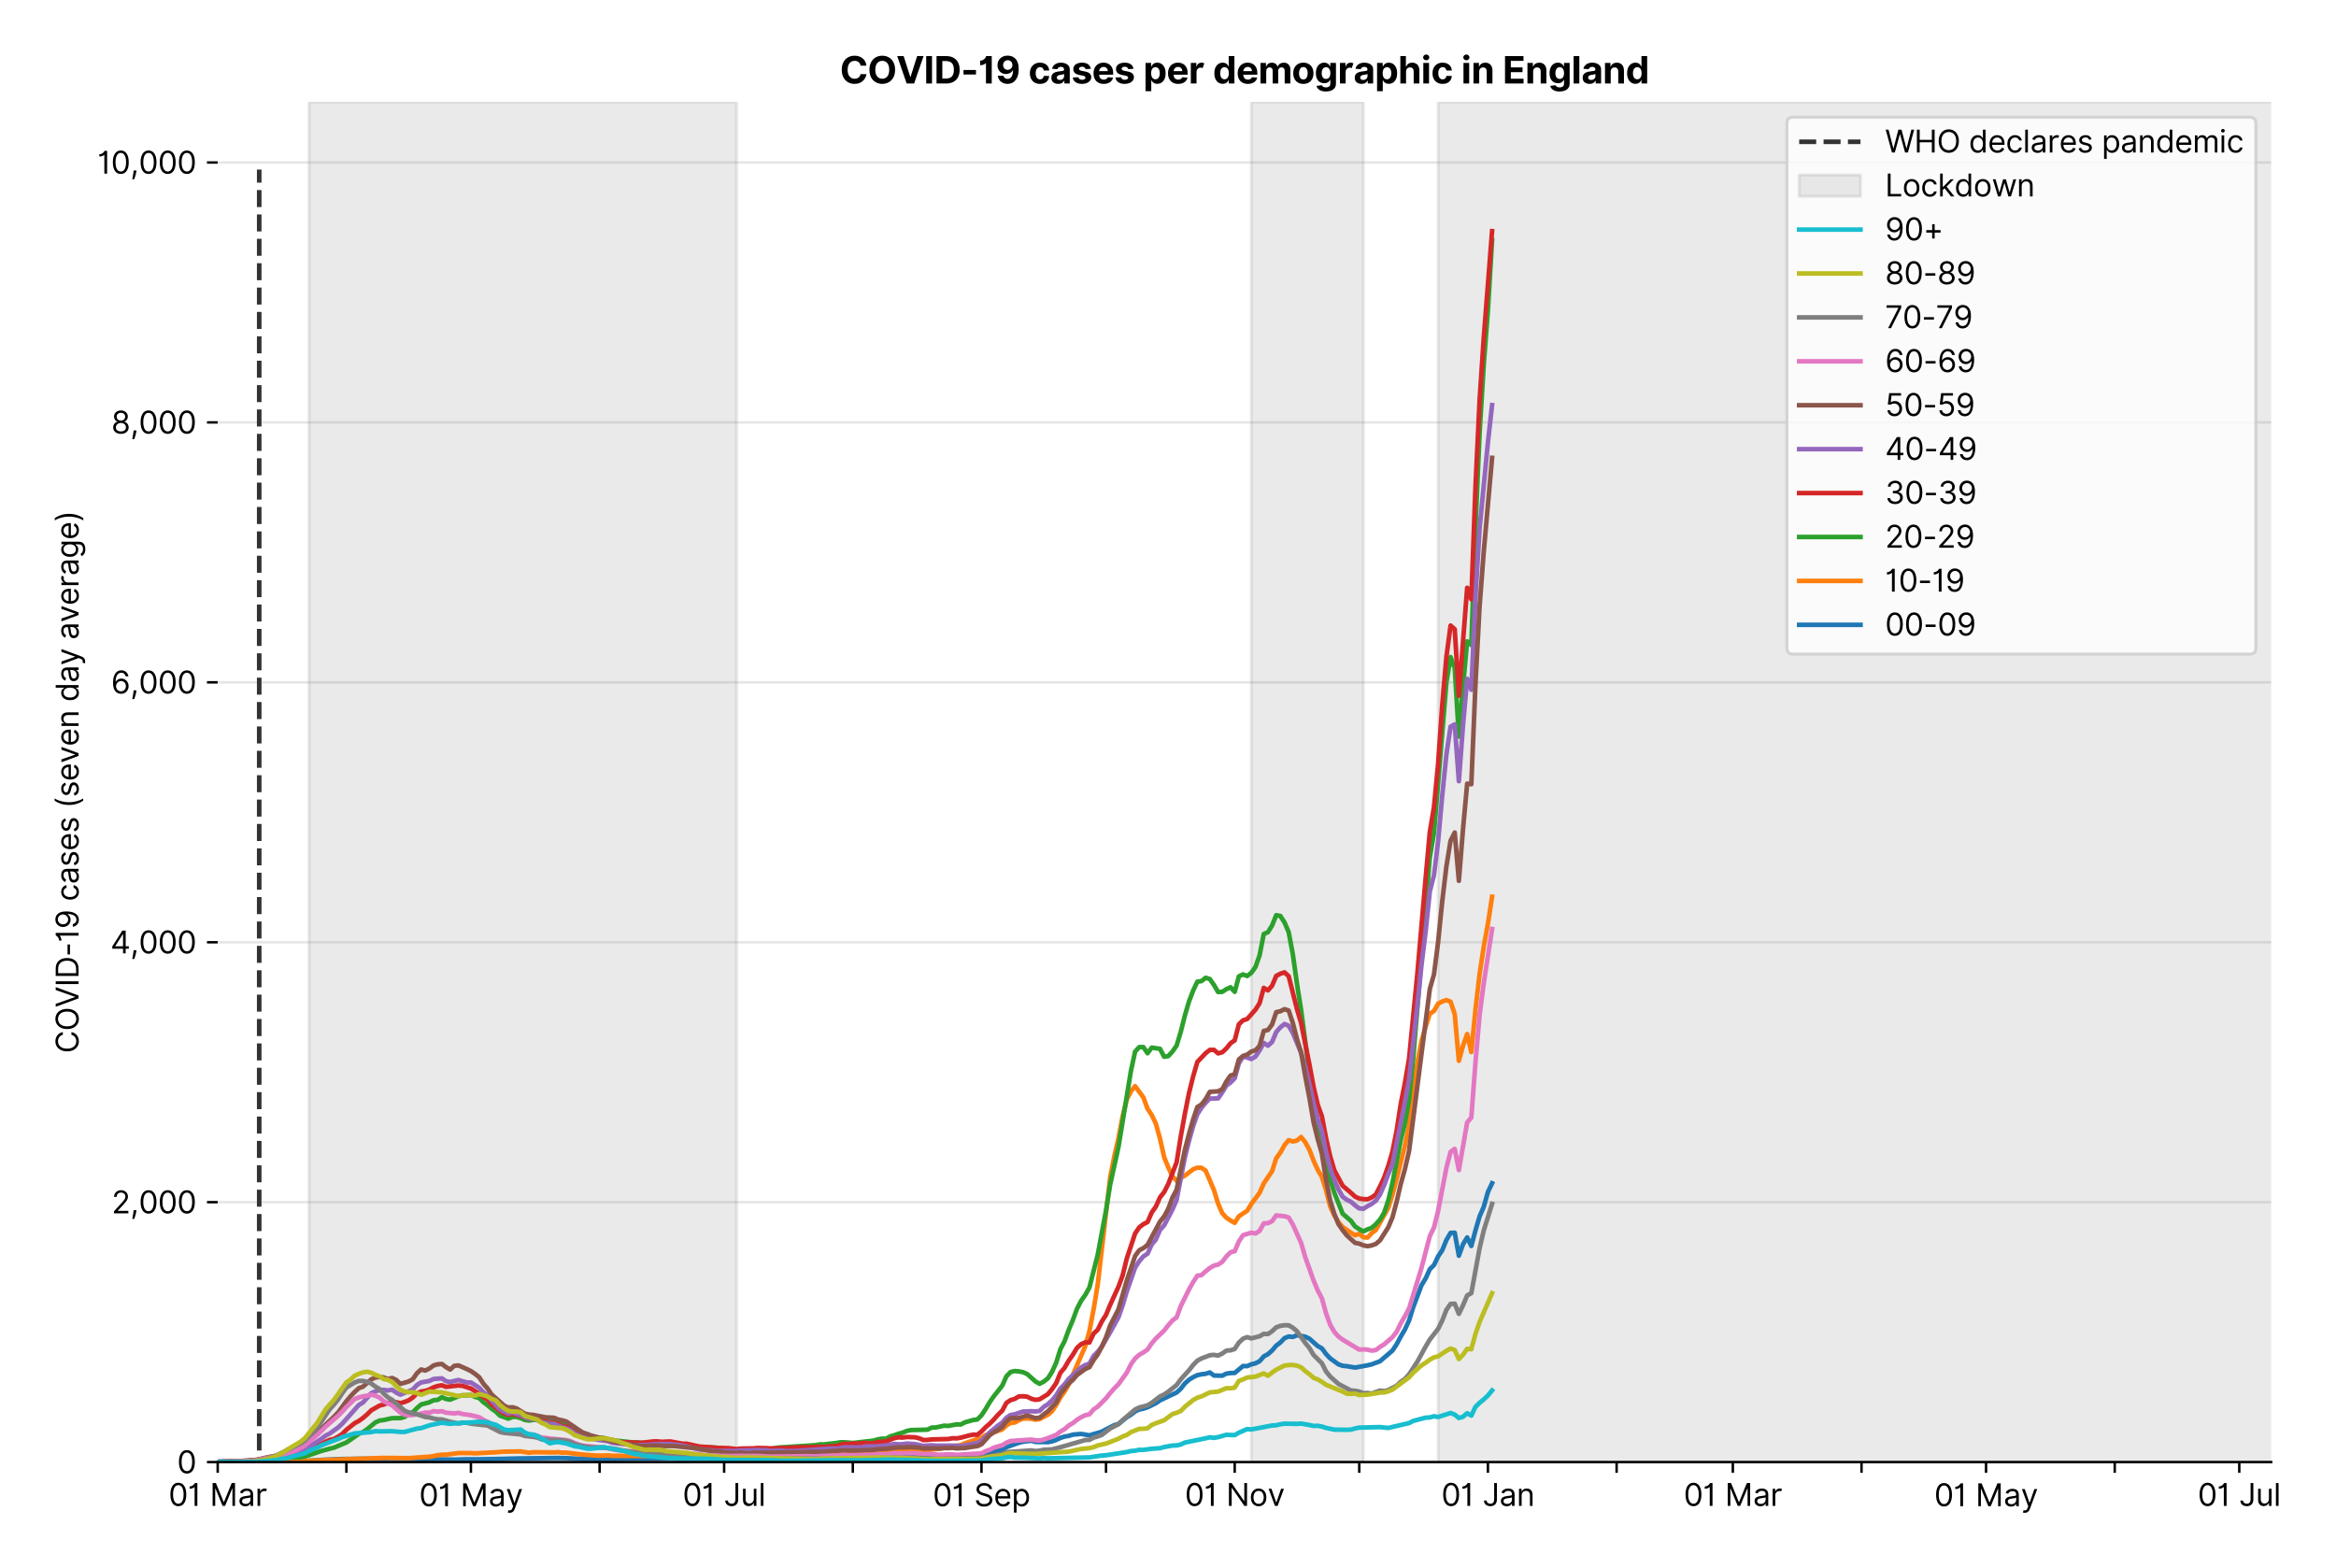 <?xml version="1.0" encoding="utf-8" standalone="no"?>
<!DOCTYPE svg PUBLIC "-//W3C//DTD SVG 1.1//EN"
  "http://www.w3.org/Graphics/SVG/1.1/DTD/svg11.dtd">
<svg version="1.1" viewBox="0 0 761.731 511.234" xmlns="http://www.w3.org/2000/svg" xmlns:xlink="http://www.w3.org/1999/xlink">
 <defs>
  <style type="text/css">*{stroke-linecap:butt;stroke-linejoin:round;}</style>
 </defs>
 <g id="figure_1">
  <g id="patch_1">
   <path d="M 0 511.234 
L 761.731 511.234 
L 761.731 0 
L 0 0 
z
" style="fill:#ffffff;"/>
  </g>
  <g id="axes_1">
   <g id="patch_2">
    <path d="M 70.989 476.745 
L 740.589 476.745 
L 740.589 33.225 
L 70.989 33.225 
z
" style="fill:#ffffff;"/>
   </g>
   <g id="matplotlib.axis_1">
    <g id="xtick_1">
     <g id="line2d_1">
      <defs>
       <path d="M 0 0 
L 0 3.5 
" id="m5a276f48cf" style="stroke:#000000;stroke-width:0.8;"/>
      </defs>
      <g>
       <use style="stroke:#000000;stroke-width:0.8;" x="70.989" xlink:href="#m5a276f48cf" y="476.745"/>
      </g>
     </g>
     <g id="text_1">
      <!-- 01 Mar -->
      <g transform="translate(54.952 491.018)scale(0.1 -0.1)">
       <defs>
        <path d="M 2000 -64 
Q 1230 -64 806 561 
Q 382 1186 382 2327 
Q 382 3459 809 4088 
Q 1236 4718 2000 4718 
Q 2764 4718 3191 4088 
Q 3618 3459 3618 2327 
Q 3618 1186 3194 561 
Q 2771 -64 2000 -64 
z
M 2000 436 
Q 2509 436 2791 927 
Q 3073 1418 3073 2327 
Q 3073 3234 2789 3730 
Q 2505 4227 2000 4227 
Q 1496 4227 1211 3730 
Q 927 3234 927 2327 
Q 927 1418 1210 927 
Q 1493 436 2000 436 
z
" id="Inter-Regular-30" transform="scale(0.016)"/>
        <path d="M 1973 4655 
L 1973 0 
L 1409 0 
L 1409 3836 
L 1373 3836 
Q 1341 3773 1209 3692 
Q 1077 3611 868 3551 
Q 659 3491 391 3491 
L 391 3964 
Q 661 3964 859 4061 
Q 1057 4159 1190 4291 
Q 1323 4423 1392 4529 
Q 1461 4636 1473 4655 
L 1973 4655 
z
" id="Inter-Regular-31" transform="scale(0.016)"/>
        <path id="Inter-Regular-20" transform="scale(0.016)"/>
        <path d="M 564 4655 
L 1236 4655 
L 2818 791 
L 2873 791 
L 4455 4655 
L 5127 4655 
L 5127 0 
L 4600 0 
L 4600 3536 
L 4555 3536 
L 3100 0 
L 2591 0 
L 1136 3536 
L 1091 3536 
L 1091 0 
L 564 0 
L 564 4655 
z
" id="Inter-Regular-4d" transform="scale(0.016)"/>
        <path d="M 1518 -82 
Q 1186 -82 916 44 
Q 646 170 486 410 
Q 327 650 327 991 
Q 327 1291 445 1478 
Q 564 1666 761 1773 
Q 959 1880 1199 1933 
Q 1439 1986 1682 2018 
Q 2000 2059 2199 2080 
Q 2398 2102 2490 2154 
Q 2582 2207 2582 2336 
L 2582 2355 
Q 2582 2691 2399 2877 
Q 2216 3064 1846 3064 
Q 1461 3064 1243 2895 
Q 1025 2727 936 2536 
L 427 2718 
Q 564 3036 792 3214 
Q 1021 3393 1292 3464 
Q 1564 3536 1827 3536 
Q 1996 3536 2215 3496 
Q 2434 3457 2640 3334 
Q 2846 3211 2982 2963 
Q 3118 2716 3118 2300 
L 3118 0 
L 2582 0 
L 2582 473 
L 2555 473 
Q 2500 359 2373 229 
Q 2246 100 2034 9 
Q 1823 -82 1518 -82 
z
M 1600 400 
Q 1918 400 2137 525 
Q 2357 650 2469 847 
Q 2582 1045 2582 1264 
L 2582 1755 
Q 2548 1714 2433 1681 
Q 2318 1648 2169 1624 
Q 2021 1600 1881 1583 
Q 1741 1566 1655 1555 
Q 1446 1527 1265 1467 
Q 1084 1407 974 1287 
Q 864 1168 864 964 
Q 864 684 1072 542 
Q 1280 400 1600 400 
z
" id="Inter-Regular-61" transform="scale(0.016)"/>
        <path d="M 491 0 
L 491 3491 
L 1009 3491 
L 1009 2964 
L 1046 2964 
Q 1139 3223 1389 3384 
Q 1639 3545 1955 3545 
Q 2100 3545 2209 3511 
Q 2318 3477 2400 3418 
L 2218 2964 
Q 2161 2993 2085 3010 
Q 2009 3027 1909 3027 
Q 1527 3027 1277 2794 
Q 1027 2561 1027 2209 
L 1027 0 
L 491 0 
z
" id="Inter-Regular-72" transform="scale(0.016)"/>
       </defs>
       <use xlink:href="#Inter-Regular-30"/>
       <use x="62.5" xlink:href="#Inter-Regular-31"/>
       <use x="106.676" xlink:href="#Inter-Regular-20"/>
       <use x="134.801" xlink:href="#Inter-Regular-4d"/>
       <use x="225.994" xlink:href="#Inter-Regular-61"/>
       <use x="282.386" xlink:href="#Inter-Regular-72"/>
      </g>
     </g>
    </g>
    <g id="xtick_2">
     <g id="line2d_2">
      <g>
       <use style="stroke:#000000;stroke-width:0.8;" x="112.95" xlink:href="#m5a276f48cf" y="476.745"/>
      </g>
     </g>
    </g>
    <g id="xtick_3">
     <g id="line2d_3">
      <g>
       <use style="stroke:#000000;stroke-width:0.8;" x="153.558" xlink:href="#m5a276f48cf" y="476.745"/>
      </g>
     </g>
     <g id="text_2">
      <!-- 01 May -->
      <g transform="translate(136.655 491.117)scale(0.1 -0.1)">
       <defs>
        <path d="M 818 -1355 
Q 682 -1355 575 -1333 
Q 468 -1311 427 -1291 
L 564 -818 
Q 857 -893 1053 -814 
Q 1250 -736 1391 -345 
L 1509 -18 
L 218 3491 
L 800 3491 
L 1764 709 
L 1800 709 
L 2764 3491 
L 3346 3491 
L 1846 -564 
Q 1550 -1355 818 -1355 
z
" id="Inter-Regular-79" transform="scale(0.016)"/>
       </defs>
       <use xlink:href="#Inter-Regular-30"/>
       <use x="62.5" xlink:href="#Inter-Regular-31"/>
       <use x="106.676" xlink:href="#Inter-Regular-20"/>
       <use x="134.801" xlink:href="#Inter-Regular-4d"/>
       <use x="225.994" xlink:href="#Inter-Regular-61"/>
       <use x="282.386" xlink:href="#Inter-Regular-79"/>
      </g>
     </g>
    </g>
    <g id="xtick_4">
     <g id="line2d_4">
      <g>
       <use style="stroke:#000000;stroke-width:0.8;" x="195.519" xlink:href="#m5a276f48cf" y="476.745"/>
      </g>
     </g>
    </g>
    <g id="xtick_5">
     <g id="line2d_5">
      <g>
       <use style="stroke:#000000;stroke-width:0.8;" x="236.127" xlink:href="#m5a276f48cf" y="476.745"/>
      </g>
     </g>
     <g id="text_3">
      <!-- 01 Jul -->
      <g transform="translate(222.583 491.018)scale(0.1 -0.1)">
       <defs>
        <path d="M 2346 4655 
L 2909 4655 
L 2909 1327 
Q 2909 657 2549 296 
Q 2189 -64 1582 -64 
Q 1200 -64 902 76 
Q 605 216 434 475 
Q 264 734 264 1091 
L 818 1091 
Q 818 795 1034 615 
Q 1250 436 1582 436 
Q 1948 436 2147 664 
Q 2346 893 2346 1327 
L 2346 4655 
z
" id="Inter-Regular-4a" transform="scale(0.016)"/>
        <path d="M 2691 1427 
L 2691 3491 
L 3227 3491 
L 3227 0 
L 2691 0 
L 2691 591 
L 2655 591 
Q 2532 325 2273 140 
Q 2014 -45 1618 -45 
Q 1127 -45 809 280 
Q 491 605 491 1273 
L 491 3491 
L 1027 3491 
L 1027 1309 
Q 1027 927 1242 700 
Q 1457 473 1791 473 
Q 1991 473 2199 575 
Q 2407 677 2549 888 
Q 2691 1100 2691 1427 
z
" id="Inter-Regular-75" transform="scale(0.016)"/>
        <path d="M 1027 4655 
L 1027 0 
L 491 0 
L 491 4655 
L 1027 4655 
z
" id="Inter-Regular-6c" transform="scale(0.016)"/>
       </defs>
       <use xlink:href="#Inter-Regular-30"/>
       <use x="62.5" xlink:href="#Inter-Regular-31"/>
       <use x="106.676" xlink:href="#Inter-Regular-20"/>
       <use x="134.801" xlink:href="#Inter-Regular-4a"/>
       <use x="189.063" xlink:href="#Inter-Regular-75"/>
       <use x="247.159" xlink:href="#Inter-Regular-6c"/>
      </g>
     </g>
    </g>
    <g id="xtick_6">
     <g id="line2d_6">
      <g>
       <use style="stroke:#000000;stroke-width:0.8;" x="278.088" xlink:href="#m5a276f48cf" y="476.745"/>
      </g>
     </g>
    </g>
    <g id="xtick_7">
     <g id="line2d_7">
      <g>
       <use style="stroke:#000000;stroke-width:0.8;" x="320.05" xlink:href="#m5a276f48cf" y="476.745"/>
      </g>
     </g>
     <g id="text_4">
      <!-- 01 Sep -->
      <g transform="translate(304.162 491.117)scale(0.1 -0.1)">
       <defs>
        <path d="M 3109 3491 
Q 3068 3836 2777 4027 
Q 2486 4218 2064 4218 
Q 1600 4218 1318 3999 
Q 1036 3780 1036 3445 
Q 1036 3195 1189 3042 
Q 1343 2889 1553 2803 
Q 1764 2718 1936 2673 
L 2409 2545 
Q 2591 2498 2815 2414 
Q 3039 2330 3244 2185 
Q 3450 2041 3584 1816 
Q 3718 1591 3718 1264 
Q 3718 886 3521 581 
Q 3325 277 2949 97 
Q 2573 -82 2036 -82 
Q 1286 -82 845 272 
Q 405 627 364 1200 
L 946 1200 
Q 968 936 1124 764 
Q 1280 593 1519 510 
Q 1759 427 2036 427 
Q 2359 427 2616 533 
Q 2873 639 3023 828 
Q 3173 1018 3173 1273 
Q 3173 1505 3043 1650 
Q 2914 1795 2702 1886 
Q 2491 1977 2246 2045 
L 1673 2209 
Q 1127 2366 809 2657 
Q 491 2948 491 3418 
Q 491 3809 703 4101 
Q 916 4393 1276 4555 
Q 1636 4718 2082 4718 
Q 2532 4718 2882 4558 
Q 3232 4398 3437 4120 
Q 3643 3843 3655 3491 
L 3109 3491 
z
" id="Inter-Regular-53" transform="scale(0.016)"/>
        <path d="M 1955 -73 
Q 1450 -73 1085 151 
Q 721 375 524 778 
Q 327 1182 327 1718 
Q 327 2255 524 2665 
Q 721 3075 1074 3305 
Q 1427 3536 1900 3536 
Q 2173 3536 2439 3445 
Q 2705 3355 2923 3151 
Q 3141 2948 3270 2614 
Q 3400 2280 3400 1791 
L 3400 1564 
L 866 1564 
Q 884 1005 1183 707 
Q 1482 409 1955 409 
Q 2271 409 2498 545 
Q 2725 682 2827 955 
L 3346 809 
Q 3223 414 2854 170 
Q 2486 -73 1955 -73 
z
M 866 2027 
L 2855 2027 
Q 2855 2470 2595 2762 
Q 2336 3055 1900 3055 
Q 1593 3055 1368 2911 
Q 1143 2768 1013 2533 
Q 884 2298 866 2027 
z
" id="Inter-Regular-65" transform="scale(0.016)"/>
        <path d="M 491 -1309 
L 491 3491 
L 1009 3491 
L 1009 2936 
L 1073 2936 
Q 1132 3027 1237 3169 
Q 1343 3311 1542 3423 
Q 1741 3536 2082 3536 
Q 2523 3536 2859 3315 
Q 3196 3095 3384 2690 
Q 3573 2286 3573 1736 
Q 3573 1182 3384 776 
Q 3196 370 2861 148 
Q 2527 -73 2091 -73 
Q 1755 -73 1552 39 
Q 1350 152 1241 296 
Q 1132 441 1073 536 
L 1027 536 
L 1027 -1309 
L 491 -1309 
z
M 1018 1745 
Q 1018 1152 1276 780 
Q 1534 409 2018 409 
Q 2355 409 2581 587 
Q 2807 766 2921 1069 
Q 3036 1373 3036 1745 
Q 3036 2114 2923 2410 
Q 2811 2707 2585 2881 
Q 2359 3055 2018 3055 
Q 1527 3055 1272 2693 
Q 1018 2332 1018 1745 
z
" id="Inter-Regular-70" transform="scale(0.016)"/>
       </defs>
       <use xlink:href="#Inter-Regular-30"/>
       <use x="62.5" xlink:href="#Inter-Regular-31"/>
       <use x="106.676" xlink:href="#Inter-Regular-20"/>
       <use x="134.801" xlink:href="#Inter-Regular-53"/>
       <use x="198.58" xlink:href="#Inter-Regular-65"/>
       <use x="256.818" xlink:href="#Inter-Regular-70"/>
      </g>
     </g>
    </g>
    <g id="xtick_8">
     <g id="line2d_8">
      <g>
       <use style="stroke:#000000;stroke-width:0.8;" x="360.657" xlink:href="#m5a276f48cf" y="476.745"/>
      </g>
     </g>
    </g>
    <g id="xtick_9">
     <g id="line2d_9">
      <g>
       <use style="stroke:#000000;stroke-width:0.8;" x="402.619" xlink:href="#m5a276f48cf" y="476.745"/>
      </g>
     </g>
     <g id="text_5">
      <!-- 01 Nov -->
      <g transform="translate(386.348 491.018)scale(0.1 -0.1)">
       <defs>
        <path d="M 4255 4655 
L 4255 0 
L 3709 0 
L 1173 3655 
L 1127 3655 
L 1127 0 
L 564 0 
L 564 4655 
L 1109 4655 
L 3655 991 
L 3700 991 
L 3700 4655 
L 4255 4655 
z
" id="Inter-Regular-4e" transform="scale(0.016)"/>
        <path d="M 1909 -73 
Q 1436 -73 1080 152 
Q 725 377 526 781 
Q 327 1186 327 1727 
Q 327 2273 526 2679 
Q 725 3086 1080 3311 
Q 1436 3536 1909 3536 
Q 2382 3536 2737 3311 
Q 3093 3086 3292 2679 
Q 3491 2273 3491 1727 
Q 3491 1186 3292 781 
Q 3093 377 2737 152 
Q 2382 -73 1909 -73 
z
M 1909 409 
Q 2268 409 2500 593 
Q 2732 777 2843 1077 
Q 2955 1377 2955 1727 
Q 2955 2077 2843 2379 
Q 2732 2682 2500 2868 
Q 2268 3055 1909 3055 
Q 1550 3055 1318 2868 
Q 1086 2682 975 2379 
Q 864 2077 864 1727 
Q 864 1377 975 1077 
Q 1086 777 1318 593 
Q 1550 409 1909 409 
z
" id="Inter-Regular-6f" transform="scale(0.016)"/>
        <path d="M 3346 3491 
L 2055 0 
L 1509 0 
L 218 3491 
L 800 3491 
L 1764 709 
L 1800 709 
L 2764 3491 
L 3346 3491 
z
" id="Inter-Regular-76" transform="scale(0.016)"/>
       </defs>
       <use xlink:href="#Inter-Regular-30"/>
       <use x="62.5" xlink:href="#Inter-Regular-31"/>
       <use x="106.676" xlink:href="#Inter-Regular-20"/>
       <use x="134.801" xlink:href="#Inter-Regular-4e"/>
       <use x="210.085" xlink:href="#Inter-Regular-6f"/>
       <use x="269.744" xlink:href="#Inter-Regular-76"/>
      </g>
     </g>
    </g>
    <g id="xtick_10">
     <g id="line2d_10">
      <g>
       <use style="stroke:#000000;stroke-width:0.8;" x="443.226" xlink:href="#m5a276f48cf" y="476.745"/>
      </g>
     </g>
    </g>
    <g id="xtick_11">
     <g id="line2d_11">
      <g>
       <use style="stroke:#000000;stroke-width:0.8;" x="485.188" xlink:href="#m5a276f48cf" y="476.745"/>
      </g>
     </g>
     <g id="text_6">
      <!-- 01 Jan -->
      <g transform="translate(469.988 491.018)scale(0.1 -0.1)">
       <defs>
        <path d="M 1027 2100 
L 1027 0 
L 491 0 
L 491 3491 
L 1009 3491 
L 1009 2945 
L 1055 2945 
Q 1177 3211 1427 3373 
Q 1677 3536 2073 3536 
Q 2602 3536 2928 3211 
Q 3255 2886 3255 2218 
L 3255 0 
L 2718 0 
L 2718 2182 
Q 2718 2593 2504 2824 
Q 2291 3055 1918 3055 
Q 1534 3055 1280 2806 
Q 1027 2557 1027 2100 
z
" id="Inter-Regular-6e" transform="scale(0.016)"/>
       </defs>
       <use xlink:href="#Inter-Regular-30"/>
       <use x="62.5" xlink:href="#Inter-Regular-31"/>
       <use x="106.676" xlink:href="#Inter-Regular-20"/>
       <use x="134.801" xlink:href="#Inter-Regular-4a"/>
       <use x="189.063" xlink:href="#Inter-Regular-61"/>
       <use x="245.455" xlink:href="#Inter-Regular-6e"/>
      </g>
     </g>
    </g>
    <g id="xtick_12">
     <g id="line2d_12">
      <g>
       <use style="stroke:#000000;stroke-width:0.8;" x="527.149" xlink:href="#m5a276f48cf" y="476.745"/>
      </g>
     </g>
    </g>
    <g id="xtick_13">
     <g id="line2d_13">
      <g>
       <use style="stroke:#000000;stroke-width:0.8;" x="565.05" xlink:href="#m5a276f48cf" y="476.745"/>
      </g>
     </g>
     <g id="text_7">
      <!-- 01 Mar -->
      <g transform="translate(549.013 491.018)scale(0.1 -0.1)">
       <use xlink:href="#Inter-Regular-30"/>
       <use x="62.5" xlink:href="#Inter-Regular-31"/>
       <use x="106.676" xlink:href="#Inter-Regular-20"/>
       <use x="134.801" xlink:href="#Inter-Regular-4d"/>
       <use x="225.994" xlink:href="#Inter-Regular-61"/>
       <use x="282.386" xlink:href="#Inter-Regular-72"/>
      </g>
     </g>
    </g>
    <g id="xtick_14">
     <g id="line2d_14">
      <g>
       <use style="stroke:#000000;stroke-width:0.8;" x="607.011" xlink:href="#m5a276f48cf" y="476.745"/>
      </g>
     </g>
    </g>
    <g id="xtick_15">
     <g id="line2d_15">
      <g>
       <use style="stroke:#000000;stroke-width:0.8;" x="647.619" xlink:href="#m5a276f48cf" y="476.745"/>
      </g>
     </g>
     <g id="text_8">
      <!-- 01 May -->
      <g transform="translate(630.715 491.117)scale(0.1 -0.1)">
       <use xlink:href="#Inter-Regular-30"/>
       <use x="62.5" xlink:href="#Inter-Regular-31"/>
       <use x="106.676" xlink:href="#Inter-Regular-20"/>
       <use x="134.801" xlink:href="#Inter-Regular-4d"/>
       <use x="225.994" xlink:href="#Inter-Regular-61"/>
       <use x="282.386" xlink:href="#Inter-Regular-79"/>
      </g>
     </g>
    </g>
    <g id="xtick_16">
     <g id="line2d_16">
      <g>
       <use style="stroke:#000000;stroke-width:0.8;" x="689.58" xlink:href="#m5a276f48cf" y="476.745"/>
      </g>
     </g>
    </g>
    <g id="xtick_17">
     <g id="line2d_17">
      <g>
       <use style="stroke:#000000;stroke-width:0.8;" x="730.188" xlink:href="#m5a276f48cf" y="476.745"/>
      </g>
     </g>
     <g id="text_9">
      <!-- 01 Jul -->
      <g transform="translate(716.644 491.018)scale(0.1 -0.1)">
       <use xlink:href="#Inter-Regular-30"/>
       <use x="62.5" xlink:href="#Inter-Regular-31"/>
       <use x="106.676" xlink:href="#Inter-Regular-20"/>
       <use x="134.801" xlink:href="#Inter-Regular-4a"/>
       <use x="189.063" xlink:href="#Inter-Regular-75"/>
       <use x="247.159" xlink:href="#Inter-Regular-6c"/>
      </g>
     </g>
    </g>
   </g>
   <g id="matplotlib.axis_2">
    <g id="ytick_1">
     <g id="line2d_18">
      <path clip-path="url(#p2c8d75a711)" d="M 70.989 476.745 
L 740.589 476.745 
" style="fill:none;stroke:#e5e5e5;stroke-linecap:square;stroke-width:0.8;"/>
     </g>
     <g id="line2d_19">
      <defs>
       <path d="M 0 0 
L -3.5 0 
" id="m2a7c68de96" style="stroke:#000000;stroke-width:0.8;"/>
      </defs>
      <g>
       <use style="stroke:#000000;stroke-width:0.8;" x="70.989" xlink:href="#m2a7c68de96" y="476.745"/>
      </g>
     </g>
     <g id="text_10">
      <!-- 0 -->
      <g transform="translate(57.739 480.382)scale(0.1 -0.1)">
       <use xlink:href="#Inter-Regular-30"/>
      </g>
     </g>
    </g>
    <g id="ytick_2">
     <g id="line2d_20">
      <path clip-path="url(#p2c8d75a711)" d="M 70.989 391.993 
L 740.589 391.993 
" style="fill:none;stroke:#e5e5e5;stroke-linecap:square;stroke-width:0.8;"/>
     </g>
     <g id="line2d_21">
      <g>
       <use style="stroke:#000000;stroke-width:0.8;" x="70.989" xlink:href="#m2a7c68de96" y="391.993"/>
      </g>
     </g>
     <g id="text_11">
      <!-- 2,000 -->
      <g transform="translate(36.389 395.629)scale(0.1 -0.1)">
       <defs>
        <path d="M 482 0 
L 482 409 
L 2018 2091 
Q 2289 2386 2464 2605 
Q 2639 2825 2724 3019 
Q 2809 3214 2809 3427 
Q 2809 3795 2553 4011 
Q 2298 4227 1918 4227 
Q 1514 4227 1275 3985 
Q 1036 3743 1036 3345 
L 500 3345 
Q 500 3755 688 4064 
Q 877 4373 1203 4545 
Q 1530 4718 1936 4718 
Q 2346 4718 2661 4545 
Q 2977 4373 3156 4079 
Q 3336 3786 3336 3427 
Q 3336 3170 3244 2926 
Q 3152 2682 2926 2383 
Q 2700 2084 2300 1655 
L 1255 536 
L 1255 500 
L 3418 500 
L 3418 0 
L 482 0 
z
" id="Inter-Regular-32" transform="scale(0.016)"/>
        <path d="M 1291 636 
L 1255 391 
Q 1216 132 1137 -163 
Q 1059 -459 975 -720 
Q 891 -982 836 -1136 
L 427 -1136 
Q 457 -991 504 -752 
Q 552 -514 601 -219 
Q 650 75 682 382 
L 709 636 
L 1291 636 
z
" id="Inter-Regular-2c" transform="scale(0.016)"/>
       </defs>
       <use xlink:href="#Inter-Regular-32"/>
       <use x="60.511" xlink:href="#Inter-Regular-2c"/>
       <use x="88.494" xlink:href="#Inter-Regular-30"/>
       <use x="150.994" xlink:href="#Inter-Regular-30"/>
       <use x="213.494" xlink:href="#Inter-Regular-30"/>
      </g>
     </g>
    </g>
    <g id="ytick_3">
     <g id="line2d_22">
      <path clip-path="url(#p2c8d75a711)" d="M 70.989 307.24 
L 740.589 307.24 
" style="fill:none;stroke:#e5e5e5;stroke-linecap:square;stroke-width:0.8;"/>
     </g>
     <g id="line2d_23">
      <g>
       <use style="stroke:#000000;stroke-width:0.8;" x="70.989" xlink:href="#m2a7c68de96" y="307.24"/>
      </g>
     </g>
     <g id="text_12">
      <!-- 4,000 -->
      <g transform="translate(36.02 310.877)scale(0.1 -0.1)">
       <defs>
        <path d="M 373 955 
L 373 1418 
L 2418 4655 
L 3100 4655 
L 3100 1455 
L 3736 1455 
L 3736 955 
L 3100 955 
L 3100 0 
L 2564 0 
L 2564 955 
L 373 955 
z
M 2564 1455 
L 2564 3936 
L 2527 3936 
L 982 1491 
L 982 1455 
L 2564 1455 
z
" id="Inter-Regular-34" transform="scale(0.016)"/>
       </defs>
       <use xlink:href="#Inter-Regular-34"/>
       <use x="64.205" xlink:href="#Inter-Regular-2c"/>
       <use x="92.188" xlink:href="#Inter-Regular-30"/>
       <use x="154.688" xlink:href="#Inter-Regular-30"/>
       <use x="217.188" xlink:href="#Inter-Regular-30"/>
      </g>
     </g>
    </g>
    <g id="ytick_4">
     <g id="line2d_24">
      <path clip-path="url(#p2c8d75a711)" d="M 70.989 222.488 
L 740.589 222.488 
" style="fill:none;stroke:#e5e5e5;stroke-linecap:square;stroke-width:0.8;"/>
     </g>
     <g id="line2d_25">
      <g>
       <use style="stroke:#000000;stroke-width:0.8;" x="70.989" xlink:href="#m2a7c68de96" y="222.488"/>
      </g>
     </g>
     <g id="text_13">
      <!-- 6,000 -->
      <g transform="translate(36.205 226.124)scale(0.1 -0.1)">
       <defs>
        <path d="M 2027 -64 
Q 1741 -59 1454 45 
Q 1168 150 932 399 
Q 696 648 552 1074 
Q 409 1500 409 2145 
Q 409 3386 861 4056 
Q 1314 4727 2100 4727 
Q 2686 4727 3073 4384 
Q 3461 4041 3546 3491 
L 2991 3491 
Q 2914 3811 2691 4019 
Q 2468 4227 2100 4227 
Q 1559 4227 1249 3755 
Q 939 3284 936 2427 
L 973 2427 
Q 1164 2716 1461 2880 
Q 1759 3045 2118 3045 
Q 2518 3045 2850 2846 
Q 3182 2648 3382 2299 
Q 3582 1950 3582 1500 
Q 3582 1068 3389 710 
Q 3196 352 2847 142 
Q 2498 -68 2027 -64 
z
M 2027 436 
Q 2314 436 2542 579 
Q 2771 723 2903 964 
Q 3036 1205 3036 1500 
Q 3036 1789 2908 2026 
Q 2780 2264 2556 2404 
Q 2332 2545 2046 2545 
Q 1757 2545 1525 2397 
Q 1293 2250 1157 2010 
Q 1021 1770 1018 1491 
Q 1018 1214 1149 973 
Q 1280 732 1508 584 
Q 1736 436 2027 436 
z
" id="Inter-Regular-36" transform="scale(0.016)"/>
       </defs>
       <use xlink:href="#Inter-Regular-36"/>
       <use x="62.358" xlink:href="#Inter-Regular-2c"/>
       <use x="90.341" xlink:href="#Inter-Regular-30"/>
       <use x="152.841" xlink:href="#Inter-Regular-30"/>
       <use x="215.341" xlink:href="#Inter-Regular-30"/>
      </g>
     </g>
    </g>
    <g id="ytick_5">
     <g id="line2d_26">
      <path clip-path="url(#p2c8d75a711)" d="M 70.989 137.735 
L 740.589 137.735 
" style="fill:none;stroke:#e5e5e5;stroke-linecap:square;stroke-width:0.8;"/>
     </g>
     <g id="line2d_27">
      <g>
       <use style="stroke:#000000;stroke-width:0.8;" x="70.989" xlink:href="#m2a7c68de96" y="137.735"/>
      </g>
     </g>
     <g id="text_14">
      <!-- 8,000 -->
      <g transform="translate(36.275 141.372)scale(0.1 -0.1)">
       <defs>
        <path d="M 1973 -64 
Q 1505 -64 1147 103 
Q 789 270 589 564 
Q 389 859 391 1236 
Q 389 1532 507 1783 
Q 625 2034 830 2203 
Q 1036 2373 1291 2418 
L 1291 2445 
Q 957 2532 759 2821 
Q 561 3111 564 3482 
Q 561 3836 743 4115 
Q 925 4395 1244 4556 
Q 1564 4718 1973 4718 
Q 2377 4718 2695 4556 
Q 3014 4395 3197 4115 
Q 3380 3836 3382 3482 
Q 3380 3111 3181 2821 
Q 2982 2532 2655 2445 
L 2655 2418 
Q 2907 2373 3109 2203 
Q 3311 2034 3431 1783 
Q 3552 1532 3555 1236 
Q 3552 859 3351 564 
Q 3150 270 2794 103 
Q 2439 -64 1973 -64 
z
M 1973 436 
Q 2446 436 2722 662 
Q 2998 889 3000 1264 
Q 2998 1527 2864 1729 
Q 2730 1932 2499 2048 
Q 2268 2164 1973 2164 
Q 1675 2164 1442 2048 
Q 1209 1932 1076 1729 
Q 943 1527 946 1264 
Q 943 889 1218 662 
Q 1493 436 1973 436 
z
M 1973 2645 
Q 2348 2645 2591 2864 
Q 2834 3084 2836 3445 
Q 2834 3800 2596 4013 
Q 2359 4227 1973 4227 
Q 1582 4227 1344 4013 
Q 1107 3800 1109 3445 
Q 1107 3084 1349 2864 
Q 1591 2645 1973 2645 
z
" id="Inter-Regular-38" transform="scale(0.016)"/>
       </defs>
       <use xlink:href="#Inter-Regular-38"/>
       <use x="61.648" xlink:href="#Inter-Regular-2c"/>
       <use x="89.631" xlink:href="#Inter-Regular-30"/>
       <use x="152.131" xlink:href="#Inter-Regular-30"/>
       <use x="214.631" xlink:href="#Inter-Regular-30"/>
      </g>
     </g>
    </g>
    <g id="ytick_6">
     <g id="line2d_28">
      <path clip-path="url(#p2c8d75a711)" d="M 70.989 52.983 
L 740.589 52.983 
" style="fill:none;stroke:#e5e5e5;stroke-linecap:square;stroke-width:0.8;"/>
     </g>
     <g id="line2d_29">
      <g>
       <use style="stroke:#000000;stroke-width:0.8;" x="70.989" xlink:href="#m2a7c68de96" y="52.983"/>
      </g>
     </g>
     <g id="text_15">
      <!-- 10,000 -->
      <g transform="translate(31.773 56.619)scale(0.1 -0.1)">
       <use xlink:href="#Inter-Regular-31"/>
       <use x="44.176" xlink:href="#Inter-Regular-30"/>
       <use x="106.676" xlink:href="#Inter-Regular-2c"/>
       <use x="134.659" xlink:href="#Inter-Regular-30"/>
       <use x="197.159" xlink:href="#Inter-Regular-30"/>
       <use x="259.659" xlink:href="#Inter-Regular-30"/>
      </g>
     </g>
    </g>
    <g id="text_16">
     <!-- COVID-19 cases (seven day average) -->
     <g transform="translate(25.614 343.418)rotate(-90)scale(0.1 -0.1)">
      <defs>
       <path d="M 4309 3200 
L 3746 3200 
Q 3677 3523 3484 3743 
Q 3291 3964 3018 4077 
Q 2746 4191 2436 4191 
Q 2014 4191 1672 3977 
Q 1330 3764 1128 3348 
Q 927 2932 927 2327 
Q 927 1723 1128 1307 
Q 1330 891 1672 677 
Q 2014 464 2436 464 
Q 2746 464 3018 577 
Q 3291 691 3484 911 
Q 3677 1132 3746 1455 
L 4309 1455 
Q 4223 977 3957 637 
Q 3691 298 3298 117 
Q 2905 -64 2436 -64 
Q 1841 -64 1377 227 
Q 914 518 648 1054 
Q 382 1591 382 2327 
Q 382 3064 648 3600 
Q 914 4136 1377 4427 
Q 1841 4718 2436 4718 
Q 2905 4718 3298 4537 
Q 3691 4357 3957 4017 
Q 4223 3677 4309 3200 
z
" id="Inter-Regular-43" transform="scale(0.016)"/>
       <path d="M 4491 2327 
Q 4491 1591 4225 1054 
Q 3959 518 3495 227 
Q 3032 -64 2436 -64 
Q 1841 -64 1377 227 
Q 914 518 648 1054 
Q 382 1591 382 2327 
Q 382 3064 648 3600 
Q 914 4136 1377 4427 
Q 1841 4718 2436 4718 
Q 3032 4718 3495 4427 
Q 3959 4136 4225 3600 
Q 4491 3064 4491 2327 
z
M 3946 2327 
Q 3946 2932 3744 3348 
Q 3543 3764 3201 3977 
Q 2859 4191 2436 4191 
Q 2014 4191 1672 3977 
Q 1330 3764 1128 3348 
Q 927 2932 927 2327 
Q 927 1723 1128 1307 
Q 1330 891 1672 677 
Q 2014 464 2436 464 
Q 2859 464 3201 677 
Q 3543 891 3744 1307 
Q 3946 1723 3946 2327 
z
" id="Inter-Regular-4f" transform="scale(0.016)"/>
       <path d="M 755 4655 
L 2136 736 
L 2191 736 
L 3573 4655 
L 4164 4655 
L 2455 0 
L 1873 0 
L 164 4655 
L 755 4655 
z
" id="Inter-Regular-56" transform="scale(0.016)"/>
       <path d="M 1127 4655 
L 1127 0 
L 564 0 
L 564 4655 
L 1127 4655 
z
" id="Inter-Regular-49" transform="scale(0.016)"/>
       <path d="M 2000 0 
L 564 0 
L 564 4655 
L 2064 4655 
Q 2741 4655 3223 4376 
Q 3705 4098 3961 3578 
Q 4218 3059 4218 2336 
Q 4218 1609 3959 1085 
Q 3700 561 3204 280 
Q 2709 0 2000 0 
z
M 1127 500 
L 1964 500 
Q 2830 500 3251 992 
Q 3673 1484 3673 2336 
Q 3673 3182 3259 3668 
Q 2846 4155 2027 4155 
L 1127 4155 
L 1127 500 
z
" id="Inter-Regular-44" transform="scale(0.016)"/>
       <path d="M 2491 2245 
L 2491 1745 
L 455 1745 
L 455 2245 
L 2491 2245 
z
" id="Inter-Regular-2d" transform="scale(0.016)"/>
       <path d="M 1964 4727 
Q 2250 4725 2536 4618 
Q 2823 4511 3059 4263 
Q 3296 4016 3439 3590 
Q 3582 3164 3582 2518 
Q 3582 1277 3128 606 
Q 2675 -64 1891 -64 
Q 1305 -64 916 278 
Q 527 620 446 1173 
L 1000 1173 
Q 1075 852 1299 644 
Q 1523 436 1891 436 
Q 2430 436 2742 906 
Q 3055 1377 3055 2236 
L 3018 2236 
Q 2827 1950 2530 1784 
Q 2234 1618 1873 1618 
Q 1473 1618 1140 1817 
Q 807 2016 608 2365 
Q 409 2714 409 3164 
Q 409 3595 601 3952 
Q 793 4309 1142 4520 
Q 1491 4732 1964 4727 
z
M 1964 4227 
Q 1677 4227 1449 4084 
Q 1221 3941 1088 3700 
Q 955 3459 955 3164 
Q 955 2873 1083 2635 
Q 1211 2398 1435 2258 
Q 1659 2118 1946 2118 
Q 2232 2118 2465 2266 
Q 2698 2414 2835 2654 
Q 2973 2895 2973 3173 
Q 2973 3450 2842 3691 
Q 2711 3932 2483 4079 
Q 2255 4227 1964 4227 
z
" id="Inter-Regular-39" transform="scale(0.016)"/>
       <path d="M 1909 -73 
Q 1418 -73 1063 159 
Q 709 391 518 798 
Q 327 1205 327 1727 
Q 327 2259 524 2667 
Q 721 3075 1074 3305 
Q 1427 3536 1900 3536 
Q 2268 3536 2563 3400 
Q 2859 3264 3047 3018 
Q 3236 2773 3282 2445 
L 2746 2445 
Q 2684 2684 2474 2869 
Q 2264 3055 1909 3055 
Q 1439 3055 1151 2697 
Q 864 2339 864 1745 
Q 864 1139 1148 774 
Q 1432 409 1909 409 
Q 2223 409 2447 570 
Q 2671 732 2746 1018 
L 3282 1018 
Q 3236 709 3058 462 
Q 2880 216 2588 71 
Q 2296 -73 1909 -73 
z
" id="Inter-Regular-63" transform="scale(0.016)"/>
       <path d="M 2964 2709 
L 2482 2573 
Q 2411 2755 2245 2914 
Q 2080 3073 1727 3073 
Q 1407 3073 1194 2926 
Q 982 2780 982 2555 
Q 982 2355 1127 2239 
Q 1273 2123 1582 2045 
L 2100 1918 
Q 3027 1691 3027 973 
Q 3027 673 2855 436 
Q 2684 200 2377 63 
Q 2071 -73 1664 -73 
Q 1130 -73 780 159 
Q 430 391 336 836 
L 846 964 
Q 989 400 1655 400 
Q 2030 400 2251 560 
Q 2473 720 2473 945 
Q 2473 1316 1955 1436 
L 1373 1573 
Q 893 1686 669 1926 
Q 446 2166 446 2527 
Q 446 2823 613 3050 
Q 780 3277 1069 3406 
Q 1359 3536 1727 3536 
Q 2246 3536 2542 3309 
Q 2839 3082 2964 2709 
z
" id="Inter-Regular-73" transform="scale(0.016)"/>
       <path d="M 682 1964 
Q 682 2823 906 3544 
Q 1130 4266 1546 4873 
L 2018 4873 
Q 1800 4573 1623 4095 
Q 1446 3618 1341 3061 
Q 1236 2505 1236 1964 
Q 1236 1423 1341 866 
Q 1446 309 1623 -168 
Q 1800 -645 2018 -945 
L 1546 -945 
Q 1130 -339 906 383 
Q 682 1105 682 1964 
z
" id="Inter-Regular-28" transform="scale(0.016)"/>
       <path d="M 1809 -73 
Q 1373 -73 1039 148 
Q 705 370 516 776 
Q 327 1182 327 1736 
Q 327 2286 516 2690 
Q 705 3095 1041 3315 
Q 1377 3536 1818 3536 
Q 2159 3536 2358 3423 
Q 2557 3311 2662 3169 
Q 2768 3027 2827 2936 
L 2873 2936 
L 2873 4655 
L 3409 4655 
L 3409 0 
L 2891 0 
L 2891 536 
L 2827 536 
Q 2768 441 2659 296 
Q 2550 152 2348 39 
Q 2146 -73 1809 -73 
z
M 1882 409 
Q 2366 409 2624 780 
Q 2882 1152 2882 1745 
Q 2882 2332 2627 2693 
Q 2373 3055 1882 3055 
Q 1541 3055 1315 2881 
Q 1089 2707 976 2410 
Q 864 2114 864 1745 
Q 864 1373 978 1069 
Q 1093 766 1319 587 
Q 1546 409 1882 409 
z
" id="Inter-Regular-64" transform="scale(0.016)"/>
       <path d="M 1900 -1382 
Q 1316 -1382 976 -1169 
Q 636 -957 473 -682 
L 900 -382 
Q 973 -477 1084 -601 
Q 1196 -725 1390 -817 
Q 1584 -909 1900 -909 
Q 2323 -909 2598 -704 
Q 2873 -500 2873 -64 
L 2873 645 
L 2827 645 
Q 2768 550 2660 410 
Q 2552 270 2351 162 
Q 2150 55 1809 55 
Q 1386 55 1051 255 
Q 716 455 521 836 
Q 327 1218 327 1764 
Q 327 2300 516 2699 
Q 705 3098 1041 3317 
Q 1377 3536 1818 3536 
Q 2159 3536 2360 3423 
Q 2561 3311 2669 3169 
Q 2777 3027 2836 2936 
L 2891 2936 
L 2891 3491 
L 3409 3491 
L 3409 -100 
Q 3409 -550 3205 -833 
Q 3002 -1116 2660 -1249 
Q 2318 -1382 1900 -1382 
z
M 1882 536 
Q 2366 536 2624 864 
Q 2882 1193 2882 1773 
Q 2882 2339 2627 2697 
Q 2373 3055 1882 3055 
Q 1541 3055 1315 2882 
Q 1089 2709 976 2418 
Q 864 2127 864 1773 
Q 864 1227 1120 881 
Q 1377 536 1882 536 
z
" id="Inter-Regular-67" transform="scale(0.016)"/>
       <path d="M 1638 1940 
Q 1638 1081 1414 359 
Q 1191 -362 775 -969 
L 302 -969 
Q 520 -669 697 -191 
Q 875 286 979 842 
Q 1084 1399 1084 1940 
Q 1084 2481 979 3038 
Q 875 3595 697 4072 
Q 520 4549 302 4849 
L 775 4849 
Q 1191 4243 1414 3521 
Q 1638 2799 1638 1940 
z
" id="Inter-Regular-29" transform="scale(0.016)"/>
      </defs>
      <use xlink:href="#Inter-Regular-43"/>
      <use x="72.727" xlink:href="#Inter-Regular-4f"/>
      <use x="148.864" xlink:href="#Inter-Regular-56"/>
      <use x="216.477" xlink:href="#Inter-Regular-49"/>
      <use x="242.898" xlink:href="#Inter-Regular-44"/>
      <use x="314.773" xlink:href="#Inter-Regular-2d"/>
      <use x="360.796" xlink:href="#Inter-Regular-31"/>
      <use x="404.972" xlink:href="#Inter-Regular-39"/>
      <use x="467.33" xlink:href="#Inter-Regular-20"/>
      <use x="495.455" xlink:href="#Inter-Regular-63"/>
      <use x="551.279" xlink:href="#Inter-Regular-61"/>
      <use x="607.671" xlink:href="#Inter-Regular-73"/>
      <use x="659.943" xlink:href="#Inter-Regular-65"/>
      <use x="718.182" xlink:href="#Inter-Regular-73"/>
      <use x="770.455" xlink:href="#Inter-Regular-20"/>
      <use x="798.58" xlink:href="#Inter-Regular-28"/>
      <use x="834.801" xlink:href="#Inter-Regular-73"/>
      <use x="887.074" xlink:href="#Inter-Regular-65"/>
      <use x="945.313" xlink:href="#Inter-Regular-76"/>
      <use x="1000.994" xlink:href="#Inter-Regular-65"/>
      <use x="1059.233" xlink:href="#Inter-Regular-6e"/>
      <use x="1117.756" xlink:href="#Inter-Regular-20"/>
      <use x="1145.881" xlink:href="#Inter-Regular-64"/>
      <use x="1207.955" xlink:href="#Inter-Regular-61"/>
      <use x="1264.347" xlink:href="#Inter-Regular-79"/>
      <use x="1320.029" xlink:href="#Inter-Regular-20"/>
      <use x="1348.154" xlink:href="#Inter-Regular-61"/>
      <use x="1404.546" xlink:href="#Inter-Regular-76"/>
      <use x="1460.228" xlink:href="#Inter-Regular-65"/>
      <use x="1518.466" xlink:href="#Inter-Regular-72"/>
      <use x="1556.818" xlink:href="#Inter-Regular-61"/>
      <use x="1613.211" xlink:href="#Inter-Regular-67"/>
      <use x="1674.148" xlink:href="#Inter-Regular-65"/>
      <use x="1732.387" xlink:href="#Inter-Regular-29"/>
     </g>
    </g>
   </g>
   <g id="patch_3">
    <path clip-path="url(#p2c8d75a711)" d="M 100.768 476.745 
L 100.768 33.225 
L 240.188 33.225 
L 240.188 476.745 
z
" style="fill:#777777;opacity:0.15;stroke:#777777;stroke-linejoin:miter;"/>
   </g>
   <g id="patch_4">
    <path clip-path="url(#p2c8d75a711)" d="M 408.033 476.745 
L 408.033 33.225 
L 444.58 33.225 
L 444.58 476.745 
z
" style="fill:#777777;opacity:0.15;stroke:#777777;stroke-linejoin:miter;"/>
   </g>
   <g id="patch_5">
    <path clip-path="url(#p2c8d75a711)" d="M 468.945 476.745 
L 468.945 33.225 
L 979.248 33.225 
L 979.248 476.745 
z
" style="fill:#777777;opacity:0.15;stroke:#777777;stroke-linejoin:miter;"/>
   </g>
   <g id="LineCollection_1">
    <path clip-path="url(#p2c8d75a711)" d="M 84.525 496.814 
L 84.525 55.301 
" style="fill:none;stroke:#333333;stroke-dasharray:5.55,2.4;stroke-dashoffset:0;stroke-width:1.5;"/>
   </g>
   <g id="line2d_30">
    <path clip-path="url(#p2c8d75a711)" d="M 37.149 476.733 
L 87.232 476.642 
L 96.707 476.473 
L 99.414 476.412 
L 104.829 476.025 
L 111.597 475.734 
L 117.011 475.667 
L 121.072 475.661 
L 125.133 475.734 
L 126.486 475.619 
L 148.144 475.934 
L 152.204 475.819 
L 156.265 475.831 
L 164.387 475.686 
L 168.448 475.558 
L 181.983 475.395 
L 184.691 475.443 
L 188.751 475.661 
L 194.166 475.77 
L 218.53 475.504 
L 222.591 475.667 
L 223.945 475.595 
L 226.652 475.631 
L 230.713 475.571 
L 238.834 475.631 
L 241.541 475.68 
L 246.956 475.565 
L 249.663 475.583 
L 261.845 475.244 
L 263.199 475.347 
L 274.028 475.159 
L 275.381 475.086 
L 278.088 475.141 
L 282.149 475.038 
L 284.856 475.032 
L 287.564 474.814 
L 288.917 474.826 
L 292.978 474.439 
L 301.099 474.826 
L 302.453 475.002 
L 303.807 474.899 
L 306.514 474.893 
L 309.221 474.765 
L 310.575 474.814 
L 320.05 474.239 
L 324.11 473.349 
L 326.818 472.641 
L 328.171 471.89 
L 332.232 470.437 
L 333.586 470.116 
L 336.293 469.771 
L 337.646 470.171 
L 341.707 470.237 
L 343.061 469.983 
L 344.414 469.505 
L 345.768 468.863 
L 347.121 468.421 
L 348.475 468.209 
L 349.829 467.792 
L 352.536 467.549 
L 355.243 468.022 
L 359.304 466.799 
L 362.011 465.352 
L 363.365 464.692 
L 364.718 464.317 
L 367.425 462.131 
L 368.779 461.308 
L 370.133 460.224 
L 371.486 459.601 
L 372.84 459.31 
L 374.193 458.874 
L 376.9 457.536 
L 378.254 456.616 
L 383.668 454.05 
L 385.022 452.833 
L 386.376 451.083 
L 387.729 449.872 
L 389.083 449.043 
L 390.436 448.395 
L 391.79 448.111 
L 393.144 447.941 
L 394.497 447.518 
L 395.851 448.516 
L 398.558 448.571 
L 399.911 447.887 
L 401.265 447.699 
L 402.619 447.669 
L 405.326 445.411 
L 406.679 445.459 
L 408.033 444.854 
L 409.387 444.533 
L 410.74 443.843 
L 412.094 442.281 
L 413.447 441.561 
L 414.801 440.362 
L 416.155 438.77 
L 417.508 437.741 
L 418.862 436.33 
L 420.215 435.785 
L 421.569 435.943 
L 422.923 435.374 
L 425.63 435.852 
L 426.983 436.512 
L 429.69 438.903 
L 431.044 439.654 
L 432.398 441.5 
L 433.751 442.917 
L 436.458 444.872 
L 437.812 445.338 
L 439.166 445.471 
L 441.873 445.925 
L 445.934 445.187 
L 447.287 444.866 
L 449.994 443.855 
L 454.055 440.38 
L 455.409 438.34 
L 456.762 435.81 
L 458.116 433.515 
L 459.469 430.597 
L 460.823 426.245 
L 463.53 419.065 
L 464.884 416.837 
L 466.237 413.841 
L 467.591 412.515 
L 468.945 409.663 
L 470.298 407.635 
L 471.652 404.33 
L 473.005 402.005 
L 474.359 401.957 
L 475.713 409.445 
L 477.066 405.716 
L 478.42 403.483 
L 479.773 406.279 
L 481.127 401.188 
L 482.481 396.612 
L 483.834 393.482 
L 485.188 388.675 
L 486.541 385.824 
L 486.541 385.824 
" style="fill:none;stroke:#1f77b4;stroke-linecap:square;stroke-width:1.5;"/>
   </g>
   <g id="line2d_31">
    <path clip-path="url(#p2c8d75a711)" d="M 37.149 476.745 
L 81.818 476.66 
L 87.232 476.582 
L 95.354 476.569 
L 103.475 476.182 
L 107.536 476.012 
L 112.95 475.807 
L 125.133 475.371 
L 133.254 475.449 
L 138.669 475.068 
L 140.022 474.995 
L 141.376 474.79 
L 142.729 474.469 
L 144.083 474.324 
L 145.437 474.317 
L 148.144 473.978 
L 149.497 473.797 
L 153.558 473.791 
L 154.912 473.888 
L 161.68 473.53 
L 164.387 473.337 
L 167.094 473.288 
L 169.801 473.27 
L 172.508 473.694 
L 173.862 473.524 
L 180.63 473.579 
L 181.983 473.512 
L 183.337 473.67 
L 184.691 473.658 
L 188.751 474.16 
L 192.812 474.505 
L 195.519 474.644 
L 198.227 474.554 
L 199.58 474.675 
L 203.641 474.711 
L 211.762 474.771 
L 214.47 474.644 
L 217.177 474.626 
L 219.884 474.463 
L 226.652 474.535 
L 228.006 474.717 
L 240.188 475.207 
L 242.895 475.02 
L 245.602 475.074 
L 248.309 474.874 
L 249.663 474.796 
L 252.37 474.929 
L 256.431 474.79 
L 259.138 474.874 
L 261.845 474.626 
L 265.906 474.293 
L 267.26 474.033 
L 275.381 473.688 
L 276.735 473.857 
L 284.856 473.9 
L 287.564 473.591 
L 288.917 473.543 
L 292.978 472.871 
L 295.685 472.743 
L 297.039 472.798 
L 299.746 472.628 
L 302.453 472.98 
L 303.807 472.671 
L 309.221 472.023 
L 310.575 471.902 
L 311.928 471.472 
L 313.282 471.176 
L 314.635 470.6 
L 320.05 468.784 
L 321.403 467.943 
L 326.818 466.078 
L 328.171 464.789 
L 329.525 463.972 
L 330.878 463.844 
L 332.232 463.112 
L 333.586 462.573 
L 334.939 462.525 
L 336.293 462.61 
L 337.646 462.918 
L 339 462.706 
L 341.707 461.29 
L 343.061 460.158 
L 344.414 458.099 
L 345.768 455.696 
L 347.121 453.759 
L 348.475 451.44 
L 353.889 438.945 
L 355.243 434.042 
L 356.597 426.977 
L 357.95 418.841 
L 362.011 383.856 
L 363.365 377.016 
L 364.718 371.156 
L 366.072 363.982 
L 367.425 358.509 
L 368.779 355.84 
L 370.133 354.151 
L 372.84 357.831 
L 374.193 361.53 
L 375.547 363.54 
L 376.9 366.373 
L 378.254 371.252 
L 379.608 377.3 
L 380.961 380.666 
L 382.315 383.59 
L 383.668 385.007 
L 385.022 384.086 
L 386.376 383.336 
L 389.083 381.253 
L 390.436 380.751 
L 391.79 380.775 
L 393.144 381.707 
L 395.851 388.07 
L 397.204 392.489 
L 398.558 395.582 
L 399.911 397.06 
L 401.265 397.968 
L 402.619 398.73 
L 403.972 396.575 
L 406.679 394.801 
L 408.033 392.58 
L 410.74 388.929 
L 412.094 385.872 
L 414.801 381.877 
L 416.155 377.688 
L 417.508 375.823 
L 418.862 373.383 
L 420.215 371.773 
L 421.569 372.191 
L 422.923 371.882 
L 424.276 370.744 
L 425.63 372.445 
L 426.983 374.915 
L 428.337 378.481 
L 429.69 381.459 
L 431.044 383.741 
L 432.398 388.045 
L 433.751 393.397 
L 435.105 396.309 
L 436.458 398.506 
L 437.812 400.086 
L 440.519 401.951 
L 441.873 402.78 
L 443.226 402.302 
L 444.58 403.422 
L 445.934 403.537 
L 447.287 402.072 
L 448.641 401.079 
L 452.702 393.863 
L 454.055 389.601 
L 455.409 384.522 
L 458.116 373.644 
L 459.469 366.839 
L 462.177 346.626 
L 463.53 339.398 
L 464.884 334.779 
L 466.237 330.589 
L 467.591 329.657 
L 468.945 327.266 
L 470.298 326.558 
L 471.652 326.091 
L 473.005 326.624 
L 474.359 330.668 
L 475.713 345.893 
L 477.066 340.99 
L 478.42 337.17 
L 479.773 343.036 
L 481.127 329.215 
L 482.481 317.507 
L 483.834 308.632 
L 485.188 301.18 
L 486.541 292.39 
L 486.541 292.39 
" style="fill:none;stroke:#ff7f0e;stroke-linecap:square;stroke-width:1.5;"/>
   </g>
   <g id="line2d_32">
    <path clip-path="url(#p2c8d75a711)" d="M 37.149 476.727 
L 64.221 476.739 
L 73.696 476.63 
L 83.171 476.188 
L 87.232 475.546 
L 89.939 475.419 
L 98.061 475.165 
L 99.414 474.941 
L 104.829 473.107 
L 107.536 472.368 
L 108.89 472.041 
L 112.95 470.34 
L 117.011 467.537 
L 118.365 466.956 
L 119.718 466.024 
L 122.425 463.796 
L 123.779 463.191 
L 125.133 463.027 
L 127.84 462.422 
L 130.547 462.398 
L 131.901 462.034 
L 133.254 461.084 
L 134.608 460.509 
L 135.961 459.129 
L 137.315 457.96 
L 140.022 457.246 
L 141.376 456.568 
L 142.729 456.453 
L 144.083 455.581 
L 145.437 456.162 
L 146.79 456.38 
L 149.497 455.278 
L 150.851 454.952 
L 152.204 454.982 
L 153.558 454.849 
L 154.912 455.496 
L 156.265 455.847 
L 157.619 457.197 
L 158.972 458.16 
L 160.326 459.34 
L 161.68 460.291 
L 163.033 461.599 
L 165.74 462.579 
L 167.094 462.028 
L 168.448 462.01 
L 169.801 462.416 
L 171.155 463.003 
L 172.508 463.197 
L 173.862 462.979 
L 175.216 463.003 
L 176.569 463.324 
L 179.276 463.687 
L 180.63 463.481 
L 181.983 464.044 
L 184.691 464.801 
L 187.398 466.617 
L 188.751 467.12 
L 190.105 467.755 
L 191.459 468.04 
L 192.812 468.56 
L 194.166 468.845 
L 195.519 468.778 
L 196.873 468.857 
L 198.227 469.275 
L 200.934 469.747 
L 206.348 470.328 
L 207.702 470.322 
L 210.409 470.528 
L 214.47 470.576 
L 218.53 470.722 
L 221.238 471.03 
L 223.945 471.133 
L 228.006 471.793 
L 233.42 472.011 
L 236.127 472.38 
L 238.834 472.538 
L 240.188 472.768 
L 241.541 472.628 
L 244.249 472.792 
L 245.602 472.647 
L 246.956 472.338 
L 249.663 472.289 
L 251.017 472.495 
L 253.724 472.005 
L 265.906 471.218 
L 267.26 470.982 
L 268.613 470.976 
L 272.674 470.522 
L 274.028 470.286 
L 275.381 470.28 
L 278.088 470.51 
L 284.856 469.735 
L 286.21 469.335 
L 287.564 469.099 
L 288.917 469.141 
L 290.271 468.355 
L 291.624 467.985 
L 292.978 467.495 
L 294.331 467.15 
L 295.685 466.581 
L 297.039 466.302 
L 301.099 466.199 
L 302.453 466.151 
L 303.807 465.491 
L 305.16 465.449 
L 307.867 464.868 
L 309.221 464.946 
L 311.928 464.438 
L 313.282 464.486 
L 314.635 463.79 
L 317.342 463.015 
L 318.696 462.833 
L 320.05 461.496 
L 321.403 459.437 
L 322.757 457.149 
L 324.11 455.224 
L 326.818 451.816 
L 328.171 448.777 
L 329.525 447.378 
L 330.878 447.045 
L 332.232 447.172 
L 333.586 447.421 
L 334.939 448.026 
L 337.646 450.448 
L 339 451.21 
L 340.354 450.49 
L 341.707 449.424 
L 343.061 447.306 
L 344.414 444.303 
L 345.768 439.944 
L 347.121 437.365 
L 348.475 433.667 
L 349.829 430.446 
L 351.182 426.777 
L 352.536 424.156 
L 353.889 422.243 
L 355.243 419.81 
L 357.95 409.119 
L 360.657 394.65 
L 362.011 386.235 
L 364.718 373.952 
L 368.779 349.186 
L 370.133 342.915 
L 371.486 341.426 
L 372.84 341.42 
L 374.193 343.429 
L 375.547 341.595 
L 378.254 341.989 
L 379.608 344.561 
L 380.961 344.356 
L 382.315 342.866 
L 383.668 340.953 
L 385.022 336.468 
L 386.376 331.092 
L 387.729 326.503 
L 389.083 322.956 
L 390.436 320.098 
L 391.79 319.905 
L 393.144 318.821 
L 394.497 319.233 
L 395.851 321.152 
L 397.204 323.464 
L 398.558 323.404 
L 399.911 322.526 
L 401.265 321.914 
L 402.619 323.404 
L 403.972 318.361 
L 405.326 317.731 
L 406.679 318.24 
L 408.033 317.198 
L 409.387 315.292 
L 410.74 311.472 
L 412.094 304.546 
L 413.447 303.959 
L 414.801 301.786 
L 416.155 298.408 
L 417.508 298.674 
L 418.862 300.781 
L 420.215 303.935 
L 421.569 311.157 
L 422.923 320.776 
L 424.276 329.385 
L 426.983 350.034 
L 428.337 358.515 
L 429.69 365.877 
L 431.044 370.738 
L 432.398 378.16 
L 433.751 384.546 
L 435.105 388.917 
L 437.812 395.752 
L 440.519 398.077 
L 441.873 399.917 
L 443.226 400.795 
L 444.58 401.509 
L 445.934 400.855 
L 447.287 400.359 
L 448.641 399.19 
L 449.994 397.677 
L 451.348 395.443 
L 452.702 391.411 
L 454.055 385.703 
L 456.762 371.779 
L 458.116 366.288 
L 459.469 358.721 
L 460.823 345.185 
L 466.237 279.696 
L 467.591 271.656 
L 471.652 222.5 
L 473.005 214.248 
L 474.359 217.784 
L 475.713 240.177 
L 477.066 223.819 
L 478.42 209.127 
L 479.773 210.314 
L 481.127 172.187 
L 482.481 140.944 
L 483.834 118.829 
L 485.188 101.171 
L 486.541 78.354 
L 486.541 78.354 
" style="fill:none;stroke:#2ca02c;stroke-linecap:square;stroke-width:1.5;"/>
   </g>
   <g id="line2d_33">
    <path clip-path="url(#p2c8d75a711)" d="M 37.149 476.721 
L 73.696 476.618 
L 83.171 476.176 
L 87.232 475.286 
L 91.293 474.983 
L 94 474.566 
L 95.354 474.499 
L 98.061 473.779 
L 99.414 473.343 
L 102.122 471.914 
L 103.475 471.448 
L 106.182 470.104 
L 107.536 469.499 
L 108.89 469.19 
L 110.243 468.47 
L 111.597 467.58 
L 112.95 466.218 
L 115.658 464.056 
L 117.011 463.324 
L 118.365 462.355 
L 119.718 461.193 
L 121.072 459.849 
L 123.779 458.305 
L 125.133 457.984 
L 126.486 457.44 
L 127.84 457.119 
L 129.193 457.191 
L 130.547 457.549 
L 131.901 457.143 
L 133.254 456.598 
L 134.608 455.678 
L 135.961 454.346 
L 137.315 453.717 
L 138.669 453.535 
L 140.022 453.069 
L 141.376 452.361 
L 142.729 451.925 
L 144.083 451.695 
L 145.437 452.203 
L 149.497 451.749 
L 150.851 451.882 
L 153.558 452.748 
L 156.265 454.461 
L 157.619 455.533 
L 158.972 456.283 
L 160.326 457.912 
L 163.033 460.012 
L 164.387 460.854 
L 165.74 461.314 
L 167.094 461.017 
L 169.801 461.665 
L 172.508 462.555 
L 173.862 462.301 
L 175.216 462.652 
L 176.569 463.354 
L 177.923 463.554 
L 179.276 463.947 
L 180.63 463.984 
L 181.983 464.371 
L 183.337 465.049 
L 184.691 465.237 
L 186.044 465.703 
L 187.398 466.581 
L 188.751 467.126 
L 190.105 467.84 
L 191.459 468.112 
L 192.812 468.227 
L 195.519 468.893 
L 196.873 469.014 
L 202.287 470.213 
L 209.055 470.473 
L 213.116 469.989 
L 214.47 469.995 
L 215.823 470.128 
L 218.53 470.007 
L 222.591 470.746 
L 223.945 470.758 
L 228.006 471.666 
L 232.066 471.95 
L 233.42 472.108 
L 237.481 472.187 
L 240.188 472.495 
L 241.541 472.332 
L 245.602 472.265 
L 246.956 472.144 
L 252.37 472.289 
L 255.077 472.132 
L 256.431 472.193 
L 257.785 472.023 
L 263.199 471.86 
L 264.552 471.902 
L 267.26 471.732 
L 268.613 471.817 
L 271.32 471.509 
L 272.674 471.539 
L 274.028 471.085 
L 275.381 470.77 
L 276.735 470.861 
L 278.088 470.667 
L 279.442 470.728 
L 282.149 470.449 
L 283.503 470.655 
L 284.856 470.552 
L 286.21 470.219 
L 288.917 470.019 
L 291.624 468.936 
L 292.978 468.669 
L 294.331 468.748 
L 295.685 468.566 
L 298.392 468.657 
L 299.746 468.984 
L 301.099 469.559 
L 302.453 469.511 
L 303.807 469.347 
L 309.221 469.22 
L 310.575 468.966 
L 311.928 469.008 
L 313.282 468.784 
L 315.989 468.064 
L 317.342 467.798 
L 318.696 467.828 
L 320.05 466.75 
L 321.403 465.352 
L 322.757 464.202 
L 324.11 462.821 
L 325.464 461.278 
L 326.818 459.964 
L 328.171 457.434 
L 329.525 456.532 
L 330.878 456.138 
L 332.232 455.321 
L 333.586 455.278 
L 334.939 455.418 
L 336.293 456.09 
L 337.646 456.441 
L 339 456.265 
L 341.707 454.588 
L 343.061 452.948 
L 344.414 450.998 
L 345.768 447.62 
L 347.121 446.034 
L 348.475 443.685 
L 349.829 441.76 
L 351.182 439.514 
L 352.536 438.304 
L 353.889 437.686 
L 355.243 437.741 
L 356.597 434.859 
L 357.95 433.576 
L 359.304 430.852 
L 360.657 428.739 
L 362.011 425.452 
L 364.718 419.549 
L 366.072 415.862 
L 367.425 410.378 
L 370.133 402.211 
L 371.486 400.201 
L 372.84 399.16 
L 374.193 398.476 
L 375.547 395.371 
L 376.9 393.445 
L 378.254 390.419 
L 379.608 388.711 
L 380.961 386.042 
L 383.668 379.025 
L 385.022 370.623 
L 386.376 363.11 
L 387.729 356.348 
L 389.083 350.912 
L 390.436 346.263 
L 393.144 343.411 
L 394.497 342.34 
L 395.851 342.322 
L 397.204 343.472 
L 398.558 343.115 
L 399.911 341.843 
L 401.265 340.154 
L 402.619 339.228 
L 403.972 334.004 
L 405.326 332.702 
L 406.679 332.272 
L 409.387 329.221 
L 410.74 327.084 
L 412.094 322.108 
L 413.447 322.931 
L 414.801 321.418 
L 416.155 318.209 
L 417.508 317.495 
L 418.862 317.059 
L 420.215 318.294 
L 422.923 329.046 
L 424.276 333.616 
L 426.983 347.116 
L 428.337 354.411 
L 429.69 360.186 
L 431.044 363.976 
L 432.398 371.107 
L 433.751 377.034 
L 435.105 381.592 
L 437.812 386.629 
L 440.519 388.935 
L 441.873 390.182 
L 443.226 390.8 
L 444.58 390.988 
L 445.934 391.048 
L 447.287 390.461 
L 448.641 389.474 
L 449.994 386.883 
L 451.348 383.959 
L 452.702 380.164 
L 454.055 375.514 
L 455.409 368.734 
L 456.762 359.938 
L 458.116 353.152 
L 459.469 345.227 
L 462.177 317.453 
L 464.884 286.24 
L 466.237 271.287 
L 467.591 263.169 
L 468.945 249.051 
L 470.298 229.813 
L 471.652 214.152 
L 473.005 203.969 
L 474.359 205.168 
L 475.713 226.877 
L 478.42 191.656 
L 479.773 195.415 
L 481.127 158.705 
L 482.481 130.337 
L 483.834 110.051 
L 486.541 75.369 
L 486.541 75.369 
" style="fill:none;stroke:#d62728;stroke-linecap:square;stroke-width:1.5;"/>
   </g>
   <g id="line2d_34">
    <path clip-path="url(#p2c8d75a711)" d="M 37.149 476.739 
L 70.989 476.63 
L 75.05 476.473 
L 81.818 476.321 
L 83.171 476.194 
L 87.232 475.486 
L 89.939 475.238 
L 92.647 474.893 
L 96.707 473.9 
L 99.414 472.889 
L 100.768 471.805 
L 104.829 469.129 
L 106.182 468.106 
L 107.536 467.41 
L 110.243 465.467 
L 111.597 464.214 
L 117.011 458.118 
L 118.365 457.312 
L 121.072 454.243 
L 122.425 453.68 
L 123.779 453.25 
L 125.133 453.196 
L 126.486 453.39 
L 127.84 453.117 
L 129.193 454.08 
L 130.547 454.758 
L 134.608 453.099 
L 135.961 451.604 
L 137.315 450.762 
L 140.022 450.29 
L 141.376 449.648 
L 144.083 449.43 
L 145.437 450.363 
L 146.79 450.605 
L 149.497 449.975 
L 152.204 450.774 
L 153.558 450.787 
L 156.265 452.512 
L 157.619 453.934 
L 158.972 455.054 
L 160.326 456.725 
L 163.033 459.607 
L 165.74 460.914 
L 167.094 460.557 
L 169.801 461.435 
L 171.155 462.077 
L 172.508 462.591 
L 173.862 462.676 
L 175.216 463.064 
L 176.569 463.784 
L 177.923 463.917 
L 179.276 464.292 
L 180.63 464.268 
L 183.337 465.37 
L 184.691 465.739 
L 186.044 466.345 
L 187.398 467.398 
L 188.751 468.106 
L 190.105 468.566 
L 195.519 469.571 
L 198.227 469.916 
L 199.58 470.425 
L 203.641 470.927 
L 204.994 471 
L 206.348 471.23 
L 210.409 471.182 
L 211.762 471.127 
L 213.116 470.885 
L 214.47 470.897 
L 215.823 470.794 
L 217.177 470.891 
L 218.53 470.843 
L 219.884 471.042 
L 221.238 471.121 
L 223.945 471.642 
L 226.652 472.326 
L 228.006 472.592 
L 233.42 473.101 
L 240.188 473.125 
L 241.541 472.949 
L 245.602 472.889 
L 246.956 472.81 
L 248.309 472.895 
L 249.663 472.852 
L 251.017 473.101 
L 255.077 472.974 
L 256.431 473.198 
L 257.785 473.119 
L 259.138 473.155 
L 271.32 472.271 
L 272.674 472.38 
L 275.381 471.914 
L 280.796 471.956 
L 282.149 471.63 
L 286.21 471.599 
L 287.564 471.4 
L 288.917 471.345 
L 291.624 470.824 
L 292.978 470.946 
L 294.331 470.903 
L 295.685 470.697 
L 298.392 470.879 
L 301.099 471.448 
L 303.807 471.254 
L 305.16 471.381 
L 311.928 471.375 
L 313.282 471.539 
L 318.696 470.504 
L 320.05 469.735 
L 321.403 468.476 
L 322.757 467.041 
L 325.464 464.795 
L 326.818 463.899 
L 328.171 462.277 
L 329.525 461.393 
L 330.878 461.157 
L 333.586 460.267 
L 336.293 460.152 
L 337.646 460.236 
L 339 460.067 
L 340.354 458.729 
L 341.707 457.851 
L 343.061 456.622 
L 344.414 454.976 
L 345.768 452.772 
L 347.121 451.404 
L 348.475 449.63 
L 352.536 445.889 
L 353.889 445.09 
L 355.243 444.648 
L 356.597 442.136 
L 357.95 440.768 
L 359.304 439.103 
L 362.011 434.411 
L 364.718 429.502 
L 366.072 425.627 
L 367.425 421.099 
L 370.133 413.362 
L 371.486 411.231 
L 372.84 409.657 
L 374.193 408.798 
L 375.547 405.771 
L 376.9 404.167 
L 378.254 401.061 
L 379.608 399.548 
L 382.315 394.384 
L 383.668 391.242 
L 386.376 377.312 
L 387.729 371.924 
L 389.083 367.13 
L 390.436 363.298 
L 391.79 361.203 
L 393.144 359.563 
L 394.497 358.213 
L 397.204 358.152 
L 398.558 356.173 
L 399.911 353.945 
L 401.265 352.964 
L 402.619 351.584 
L 403.972 346.717 
L 405.326 344.543 
L 406.679 344.84 
L 408.033 345.306 
L 409.387 344.513 
L 410.74 342.473 
L 412.094 340.057 
L 413.447 340.965 
L 414.801 339.755 
L 416.155 336.528 
L 417.508 334.972 
L 418.862 333.883 
L 420.215 334.476 
L 421.569 336.819 
L 424.276 343.314 
L 425.63 347.958 
L 426.983 353.521 
L 428.337 359.659 
L 429.69 364.89 
L 431.044 368.849 
L 432.398 375.629 
L 433.751 380.993 
L 435.105 384.795 
L 436.458 387.828 
L 437.812 390.237 
L 439.166 391.181 
L 440.519 391.853 
L 441.873 393.04 
L 443.226 394.014 
L 444.58 394.136 
L 445.934 393.27 
L 447.287 392.549 
L 448.641 391.508 
L 449.994 389.498 
L 451.348 386.435 
L 452.702 382.833 
L 454.055 379.691 
L 458.116 359.351 
L 459.469 352.044 
L 462.177 327.865 
L 463.53 314.656 
L 464.884 303.65 
L 466.237 290.689 
L 467.591 285.362 
L 468.945 274.29 
L 470.298 259.276 
L 471.652 245.988 
L 473.005 236.926 
L 474.359 236.193 
L 475.713 254.724 
L 477.066 236.441 
L 478.42 221.356 
L 479.773 224.903 
L 481.127 194.592 
L 482.481 172.211 
L 485.188 144.243 
L 486.541 132.087 
L 486.541 132.087 
" style="fill:none;stroke:#9467bd;stroke-linecap:square;stroke-width:1.5;"/>
   </g>
   <g id="line2d_35">
    <path clip-path="url(#p2c8d75a711)" d="M 37.149 476.721 
L 64.221 476.733 
L 72.343 476.6 
L 79.111 476.333 
L 80.464 476.327 
L 83.171 476.037 
L 84.525 475.807 
L 87.232 475.165 
L 89.939 474.693 
L 92.647 474.039 
L 95.354 473.022 
L 98.061 471.569 
L 99.414 470.915 
L 108.89 461.974 
L 110.243 460.581 
L 112.95 456.883 
L 114.304 455.278 
L 115.658 453.862 
L 117.011 452.627 
L 118.365 452.149 
L 121.072 449.745 
L 122.425 449.17 
L 123.779 448.995 
L 125.133 449.134 
L 126.486 449.679 
L 127.84 449.315 
L 129.193 449.927 
L 130.547 451.247 
L 133.254 450.46 
L 134.608 449.703 
L 135.961 447.76 
L 137.315 446.549 
L 138.669 446.888 
L 140.022 446.234 
L 141.376 445.229 
L 142.729 444.854 
L 144.083 444.745 
L 145.437 445.78 
L 146.79 446.555 
L 148.144 445.35 
L 149.497 445.211 
L 152.204 446.398 
L 153.558 447.063 
L 154.912 447.99 
L 156.265 449.079 
L 157.619 451.18 
L 158.972 452.73 
L 160.326 454.697 
L 164.387 458.323 
L 165.74 458.959 
L 167.094 458.85 
L 168.448 459.244 
L 171.155 460.945 
L 172.508 461.253 
L 173.862 461.356 
L 177.923 462.149 
L 180.63 462.277 
L 181.983 462.87 
L 183.337 463.112 
L 184.691 463.524 
L 188.751 466.272 
L 190.105 467.138 
L 191.459 467.561 
L 192.812 468.118 
L 200.934 470.261 
L 202.287 470.425 
L 204.994 470.988 
L 206.348 471.097 
L 209.055 471.509 
L 211.762 471.484 
L 213.116 471.339 
L 214.47 471.333 
L 215.823 471.49 
L 219.884 471.515 
L 222.591 471.799 
L 225.298 472.078 
L 226.652 472.15 
L 232.066 473.179 
L 234.773 473.313 
L 236.127 473.597 
L 240.188 473.773 
L 241.541 473.609 
L 242.895 473.839 
L 244.249 473.882 
L 245.602 473.724 
L 259.138 473.579 
L 261.845 473.597 
L 263.199 473.464 
L 268.613 473.446 
L 271.32 473.137 
L 272.674 473.095 
L 274.028 472.931 
L 280.796 472.949 
L 282.149 472.828 
L 283.503 472.871 
L 286.21 472.58 
L 288.917 472.423 
L 292.978 471.938 
L 294.331 471.981 
L 297.039 471.835 
L 299.746 472.023 
L 301.099 472.302 
L 305.16 472.223 
L 306.514 472.314 
L 307.867 472.144 
L 309.221 472.193 
L 310.575 472.078 
L 311.928 472.271 
L 314.635 472.156 
L 317.342 471.72 
L 318.696 471.539 
L 320.05 470.927 
L 322.757 467.931 
L 324.11 467.005 
L 325.464 466.218 
L 326.818 465.273 
L 328.171 463.451 
L 329.525 462.392 
L 332.232 462.379 
L 334.939 461.538 
L 337.646 462.398 
L 339 462.24 
L 341.707 460.164 
L 344.414 457.3 
L 345.768 454.479 
L 348.475 451.132 
L 349.829 449.939 
L 351.182 448.335 
L 353.889 446.392 
L 355.243 445.786 
L 356.597 443.474 
L 357.95 441.639 
L 359.304 439.024 
L 360.657 436.04 
L 362.011 432.195 
L 364.718 426.892 
L 367.425 417.539 
L 370.133 409.548 
L 371.486 407.678 
L 372.84 406.963 
L 374.193 405.928 
L 378.254 398.337 
L 379.608 396.648 
L 380.961 394.13 
L 382.315 390.467 
L 383.668 387.943 
L 386.376 374.885 
L 387.729 369.642 
L 389.083 364.963 
L 390.436 360.961 
L 391.79 360.126 
L 393.144 358.388 
L 394.497 356.021 
L 397.204 355.84 
L 398.558 355.155 
L 399.911 352.631 
L 401.265 350.7 
L 402.619 350.27 
L 403.972 345.469 
L 405.326 344.301 
L 406.679 343.877 
L 408.033 342.878 
L 409.387 342.479 
L 410.74 341.002 
L 412.094 336.147 
L 413.447 335.856 
L 414.801 334.052 
L 416.155 330.032 
L 417.508 329.736 
L 418.862 329.052 
L 420.215 329.518 
L 421.569 333.568 
L 422.923 338.829 
L 424.276 343.187 
L 425.63 350.96 
L 426.983 357.995 
L 428.337 365.955 
L 429.69 371.398 
L 431.044 376.156 
L 432.398 384.637 
L 433.751 391.508 
L 435.105 395.849 
L 436.458 399.136 
L 437.812 401.103 
L 439.166 402.811 
L 441.873 405.262 
L 443.226 405.517 
L 444.58 406.074 
L 445.934 406.352 
L 447.287 406.086 
L 448.641 405.607 
L 449.994 404.439 
L 452.702 400.177 
L 454.055 396.945 
L 455.409 391.878 
L 456.762 386.048 
L 458.116 381.229 
L 459.469 375.333 
L 466.237 322.514 
L 467.591 317.743 
L 468.945 307.173 
L 470.298 293.843 
L 471.652 282.456 
L 473.005 274.138 
L 474.359 271.462 
L 475.713 287.22 
L 477.066 270.336 
L 478.42 255.523 
L 479.773 255.705 
L 481.127 223.099 
L 482.481 197.534 
L 483.834 179.815 
L 486.541 149.286 
L 486.541 149.286 
" style="fill:none;stroke:#8c564b;stroke-linecap:square;stroke-width:1.5;"/>
   </g>
   <g id="line2d_36">
    <path clip-path="url(#p2c8d75a711)" d="M 37.149 476.733 
L 73.696 476.66 
L 81.818 476.364 
L 84.525 475.94 
L 87.232 475.304 
L 88.586 475.153 
L 91.293 474.481 
L 92.647 474.215 
L 95.354 473.44 
L 96.707 472.84 
L 99.414 471.351 
L 103.475 467.852 
L 106.182 465.17 
L 110.243 461.641 
L 111.597 460.303 
L 112.95 458.771 
L 115.658 456.18 
L 117.011 455.666 
L 118.365 455.303 
L 119.718 455.091 
L 121.072 454.764 
L 122.425 455.085 
L 123.779 455.702 
L 125.133 456.919 
L 127.84 458.227 
L 130.547 460.588 
L 131.901 461.272 
L 133.254 461.465 
L 134.608 461.405 
L 135.961 461.102 
L 137.315 460.951 
L 138.669 460.594 
L 140.022 460.618 
L 141.376 460.127 
L 142.729 460.291 
L 144.083 460.152 
L 145.437 460.624 
L 148.144 460.878 
L 149.497 460.684 
L 150.851 461.066 
L 153.558 461.447 
L 156.265 462.125 
L 157.619 462.955 
L 160.326 464.268 
L 161.68 464.789 
L 163.033 465.842 
L 164.387 466.496 
L 165.74 466.853 
L 167.094 466.653 
L 169.801 467.053 
L 171.155 467.646 
L 172.508 467.785 
L 173.862 467.725 
L 176.569 468.7 
L 179.276 469.063 
L 184.691 469.565 
L 186.044 469.935 
L 188.751 471.061 
L 190.105 471.381 
L 196.873 472.084 
L 198.227 472.247 
L 200.934 472.816 
L 204.994 473.228 
L 209.055 473.367 
L 210.409 473.488 
L 211.762 473.385 
L 218.53 473.621 
L 219.884 473.561 
L 221.238 473.803 
L 223.945 473.9 
L 228.006 474.16 
L 229.359 474.402 
L 232.066 474.596 
L 233.42 474.56 
L 234.773 474.759 
L 236.127 474.699 
L 237.481 474.784 
L 240.188 474.711 
L 246.956 474.735 
L 251.017 474.941 
L 263.199 474.808 
L 265.906 474.862 
L 268.613 474.705 
L 272.674 474.663 
L 275.381 474.426 
L 276.735 474.584 
L 284.856 474.336 
L 286.21 474.154 
L 288.917 474.251 
L 291.624 473.821 
L 292.978 473.948 
L 298.392 473.827 
L 301.099 474.215 
L 302.453 474.069 
L 306.514 474.348 
L 309.221 474.221 
L 310.575 474.239 
L 311.928 474.372 
L 315.989 474.124 
L 320.05 473.888 
L 321.403 473.173 
L 322.757 472.725 
L 324.11 472.017 
L 326.818 471.236 
L 328.171 470.401 
L 329.525 469.868 
L 336.293 469.39 
L 337.646 469.632 
L 339 469.698 
L 340.354 469.408 
L 343.061 468.403 
L 344.414 467.87 
L 345.768 466.799 
L 347.121 466.024 
L 348.475 464.837 
L 349.829 464.05 
L 351.182 462.942 
L 352.536 462.113 
L 353.889 461.441 
L 355.243 461.163 
L 356.597 459.577 
L 357.95 458.656 
L 360.657 455.95 
L 362.011 454.231 
L 363.365 452.7 
L 364.718 451.337 
L 367.425 447.56 
L 368.779 444.86 
L 370.133 442.953 
L 371.486 441.754 
L 372.84 440.973 
L 374.193 440.041 
L 375.547 438.037 
L 376.9 436.445 
L 379.608 433.86 
L 380.961 432.111 
L 382.315 430.567 
L 383.668 429.568 
L 385.022 425.894 
L 387.729 420.403 
L 389.083 418.03 
L 390.436 415.965 
L 391.79 415.772 
L 393.144 414.537 
L 394.497 413.459 
L 395.851 412.666 
L 397.204 412.345 
L 398.558 411.437 
L 399.911 409.663 
L 401.265 408.313 
L 402.619 407.993 
L 403.972 404.808 
L 405.326 402.756 
L 408.033 401.939 
L 409.387 402.199 
L 410.74 401.34 
L 412.094 398.894 
L 413.447 398.839 
L 414.801 398.186 
L 416.155 396.309 
L 418.862 396.575 
L 420.215 396.981 
L 421.569 399.263 
L 424.276 405.287 
L 425.63 409.948 
L 428.337 417.521 
L 429.69 420.76 
L 431.044 423.327 
L 432.398 428.2 
L 433.751 431.959 
L 435.105 434.296 
L 436.458 435.804 
L 437.812 436.821 
L 443.226 440.065 
L 444.58 439.981 
L 445.934 440.084 
L 447.287 440.404 
L 448.641 440.199 
L 449.994 439.194 
L 451.348 438.334 
L 454.055 436.015 
L 455.409 434.278 
L 456.762 431.505 
L 458.116 429.205 
L 459.469 426.668 
L 463.53 413.417 
L 466.237 403.059 
L 467.591 400.268 
L 468.945 394.85 
L 471.652 380.781 
L 473.005 375.599 
L 474.359 374.6 
L 475.713 381.526 
L 478.42 365.992 
L 479.773 364.418 
L 481.127 346.45 
L 482.481 330.904 
L 483.834 320.54 
L 486.541 302.924 
L 486.541 302.924 
" style="fill:none;stroke:#e377c2;stroke-linecap:square;stroke-width:1.5;"/>
   </g>
   <g id="line2d_37">
    <path clip-path="url(#p2c8d75a711)" d="M 37.149 476.745 
L 76.403 476.66 
L 81.818 476.563 
L 85.879 475.946 
L 88.586 475.183 
L 89.939 474.687 
L 96.707 471.278 
L 98.061 470.625 
L 99.414 469.723 
L 100.768 468.264 
L 102.122 466.98 
L 103.475 465.473 
L 107.536 459.486 
L 108.89 458.009 
L 110.243 456.344 
L 111.597 454.28 
L 112.95 452.439 
L 115.658 450.787 
L 117.011 450.266 
L 118.365 450.284 
L 119.718 450.556 
L 121.072 451.126 
L 122.425 452.143 
L 123.779 452.917 
L 125.133 454.437 
L 126.486 455.63 
L 127.84 456.429 
L 131.901 459.964 
L 133.254 460.527 
L 135.961 461.181 
L 138.669 462.028 
L 140.022 462.168 
L 141.376 462.555 
L 142.729 462.791 
L 144.083 462.846 
L 146.79 463.59 
L 149.497 464.159 
L 150.851 463.881 
L 152.204 463.917 
L 153.558 464.208 
L 158.972 464.831 
L 163.033 466.908 
L 164.387 467.21 
L 169.801 467.725 
L 171.155 468.209 
L 173.862 468.518 
L 175.216 468.742 
L 176.569 469.335 
L 177.923 469.281 
L 179.276 469.529 
L 180.63 469.468 
L 183.337 469.662 
L 184.691 469.813 
L 186.044 470.165 
L 187.398 470.927 
L 191.459 471.829 
L 194.166 471.981 
L 196.873 471.987 
L 200.934 472.477 
L 202.287 472.822 
L 203.641 472.992 
L 206.348 473.476 
L 207.702 473.609 
L 209.055 473.948 
L 215.823 473.997 
L 217.177 474.148 
L 218.53 474.093 
L 223.945 474.445 
L 225.298 474.669 
L 228.006 474.887 
L 229.359 475.002 
L 232.066 475.002 
L 236.127 475.28 
L 240.188 475.504 
L 244.249 475.528 
L 255.077 475.546 
L 257.785 475.552 
L 260.492 475.571 
L 263.199 475.552 
L 264.552 475.631 
L 268.613 475.601 
L 271.32 475.716 
L 274.028 475.595 
L 275.381 475.698 
L 282.149 475.522 
L 286.21 475.468 
L 287.564 475.347 
L 299.746 475.377 
L 305.16 475.722 
L 318.696 475.474 
L 321.403 475.044 
L 326.818 474.069 
L 328.171 473.506 
L 336.293 472.925 
L 337.646 473.149 
L 339 473.004 
L 340.354 472.719 
L 343.061 472.598 
L 345.768 471.896 
L 353.889 469.553 
L 355.243 469.505 
L 356.597 468.76 
L 357.95 468.379 
L 359.304 467.87 
L 362.011 465.776 
L 364.718 464.389 
L 366.072 463.045 
L 370.133 459.595 
L 371.486 458.935 
L 374.193 458.245 
L 375.547 457.415 
L 378.254 455.345 
L 379.608 454.691 
L 380.961 453.777 
L 383.668 451.616 
L 385.022 449.776 
L 387.729 446.773 
L 389.083 445.066 
L 390.436 443.667 
L 391.79 442.935 
L 394.497 441.906 
L 395.851 441.773 
L 397.204 442.009 
L 398.558 441.343 
L 399.911 440.386 
L 401.265 440.295 
L 402.619 439.853 
L 403.972 437.771 
L 405.326 436.5 
L 406.679 435.997 
L 408.033 436.403 
L 410.74 435.707 
L 412.094 434.92 
L 413.447 434.998 
L 414.801 434.066 
L 416.155 432.801 
L 417.508 432.323 
L 418.862 432.105 
L 420.215 432.141 
L 421.569 432.922 
L 422.923 434.072 
L 425.63 437.892 
L 426.983 439.545 
L 428.337 441.821 
L 431.044 444.509 
L 432.398 447.185 
L 433.751 448.855 
L 436.458 451.271 
L 440.519 453.39 
L 441.873 453.48 
L 443.226 453.747 
L 444.58 454.261 
L 445.934 454.213 
L 447.287 454.395 
L 449.994 453.414 
L 451.348 453.608 
L 452.702 453.244 
L 455.409 451.84 
L 456.762 450.556 
L 458.116 449.624 
L 459.469 448.153 
L 462.177 444.006 
L 464.884 439.048 
L 466.237 436.79 
L 468.945 433.303 
L 470.298 430.567 
L 471.652 427.104 
L 473.005 425.149 
L 474.359 425.094 
L 475.713 428.406 
L 477.066 425.603 
L 478.42 422.401 
L 479.773 421.662 
L 482.481 406.951 
L 483.834 401.194 
L 486.541 392.556 
L 486.541 392.556 
" style="fill:none;stroke:#7f7f7f;stroke-linecap:square;stroke-width:1.5;"/>
   </g>
   <g id="line2d_38">
    <path clip-path="url(#p2c8d75a711)" d="M 37.149 476.745 
L 80.464 476.66 
L 83.171 476.497 
L 85.879 476.025 
L 87.232 475.728 
L 89.939 474.868 
L 92.647 473.397 
L 94 472.477 
L 96.707 470.867 
L 98.061 470.044 
L 99.414 468.942 
L 103.475 463.905 
L 106.182 459.498 
L 108.89 456.453 
L 112.95 450.762 
L 114.304 449.83 
L 115.658 448.577 
L 117.011 447.953 
L 118.365 447.487 
L 119.718 447.269 
L 121.072 447.614 
L 122.425 448.292 
L 123.779 448.771 
L 125.133 449.679 
L 126.486 449.927 
L 127.84 450.587 
L 129.193 452.003 
L 130.547 453.123 
L 131.901 453.723 
L 133.254 453.947 
L 134.608 453.959 
L 135.961 454.243 
L 137.315 454.788 
L 140.022 453.735 
L 144.083 453.989 
L 149.497 455.23 
L 150.851 454.976 
L 152.204 454.849 
L 154.912 455.073 
L 156.265 454.582 
L 157.619 454.891 
L 158.972 455.357 
L 160.326 456.108 
L 161.68 456.641 
L 163.033 458.142 
L 164.387 459.213 
L 165.74 460.031 
L 167.094 460.242 
L 168.448 460.273 
L 169.801 460.466 
L 171.155 461.671 
L 175.216 462.894 
L 176.569 463.953 
L 177.923 464.492 
L 179.276 465.346 
L 183.337 465.703 
L 184.691 466.187 
L 186.044 466.962 
L 187.398 467.985 
L 190.105 468.875 
L 191.459 469.287 
L 192.812 469.287 
L 196.873 468.911 
L 200.934 469.765 
L 204.994 471.206 
L 206.348 471.781 
L 209.055 472.435 
L 210.409 472.756 
L 211.762 472.653 
L 215.823 472.834 
L 217.177 473.173 
L 219.884 473.403 
L 223.945 473.767 
L 226.652 474.227 
L 229.359 474.463 
L 236.127 475.147 
L 237.481 475.141 
L 238.834 475.322 
L 241.541 475.328 
L 244.249 475.219 
L 265.906 475.813 
L 268.613 475.583 
L 283.503 475.347 
L 286.21 475.256 
L 291.624 475.328 
L 297.039 475.528 
L 298.392 475.565 
L 301.099 475.795 
L 315.989 475.758 
L 320.05 475.625 
L 322.757 475.02 
L 326.818 474.529 
L 328.171 474.057 
L 329.525 473.809 
L 333.586 474.021 
L 337.646 474.081 
L 348.475 473.331 
L 352.536 472.453 
L 355.243 472.187 
L 356.597 471.86 
L 357.95 471.315 
L 360.657 470.703 
L 364.718 469.129 
L 366.072 468.373 
L 367.425 467.9 
L 368.779 466.98 
L 371.486 465.897 
L 372.84 465.866 
L 374.193 465.715 
L 375.547 464.644 
L 376.9 464.068 
L 379.608 463.1 
L 382.315 461.084 
L 383.668 460.654 
L 385.022 460.097 
L 386.376 458.693 
L 389.083 456.489 
L 390.436 455.738 
L 391.79 455.315 
L 394.497 454.013 
L 397.204 453.753 
L 399.911 452.639 
L 401.265 452.681 
L 402.619 452.457 
L 403.972 450.284 
L 405.326 449.788 
L 406.679 449.164 
L 409.387 448.886 
L 412.094 447.832 
L 413.447 448.613 
L 414.801 447.542 
L 416.155 446.615 
L 418.862 445.259 
L 420.215 445.102 
L 421.569 445.06 
L 422.923 445.308 
L 424.276 445.841 
L 425.63 447.07 
L 426.983 448.068 
L 428.337 449.267 
L 429.69 449.77 
L 431.044 450.575 
L 432.398 451.531 
L 437.812 453.747 
L 439.166 454.443 
L 440.519 454.491 
L 441.873 454.425 
L 443.226 454.873 
L 445.934 454.752 
L 448.641 454.316 
L 449.994 454.068 
L 451.348 454.025 
L 452.702 453.662 
L 454.055 453.111 
L 459.469 449.11 
L 460.823 447.614 
L 463.53 445.199 
L 464.884 444.364 
L 466.237 443.346 
L 467.591 442.59 
L 468.945 442.257 
L 471.652 440.459 
L 473.005 439.726 
L 474.359 440.186 
L 475.713 443.153 
L 477.066 441.73 
L 478.42 439.805 
L 479.773 439.956 
L 481.127 434.95 
L 482.481 431.045 
L 486.541 421.668 
L 486.541 421.668 
" style="fill:none;stroke:#bcbd22;stroke-linecap:square;stroke-width:1.5;"/>
   </g>
   <g id="line2d_39">
    <path clip-path="url(#p2c8d75a711)" d="M 37.149 476.745 
L 83.171 476.697 
L 89.939 476.115 
L 94 475.328 
L 99.414 473.857 
L 100.768 473.113 
L 103.475 471.969 
L 104.829 471.266 
L 108.89 469.698 
L 110.243 469.226 
L 111.597 468.597 
L 115.658 467.386 
L 121.072 466.956 
L 122.425 466.647 
L 123.779 466.732 
L 127.84 466.659 
L 130.547 466.92 
L 131.901 466.908 
L 135.961 465.824 
L 137.315 465.667 
L 140.022 464.753 
L 144.083 463.905 
L 146.79 464.262 
L 148.144 464.117 
L 149.497 464.087 
L 150.851 463.941 
L 153.558 463.814 
L 156.265 463.572 
L 158.972 463.766 
L 160.326 464.274 
L 161.68 464.571 
L 164.387 466.115 
L 165.74 466.339 
L 169.801 466.133 
L 171.155 467.132 
L 172.508 467.646 
L 173.862 467.846 
L 175.216 468.209 
L 176.569 469.16 
L 177.923 469.753 
L 179.276 470.619 
L 180.63 470.334 
L 181.983 470.201 
L 184.691 470.673 
L 187.398 471.581 
L 188.751 471.751 
L 191.459 472.374 
L 192.812 472.368 
L 196.873 471.884 
L 203.641 473.149 
L 206.348 473.972 
L 207.702 474.154 
L 210.409 474.729 
L 218.53 475.462 
L 230.713 475.667 
L 233.42 475.795 
L 236.127 476.025 
L 244.249 476.079 
L 248.309 476.079 
L 251.017 476.128 
L 255.077 476.279 
L 261.845 476.261 
L 271.32 476.121 
L 274.028 476.14 
L 276.735 476.152 
L 280.796 476.164 
L 283.503 476.091 
L 290.271 475.91 
L 295.685 476.067 
L 298.392 476.128 
L 301.099 476.261 
L 303.807 476.297 
L 306.514 476.37 
L 320.05 476.218 
L 322.757 475.789 
L 326.818 475.504 
L 328.171 475.189 
L 329.525 475.074 
L 330.878 475.28 
L 333.586 475.304 
L 339 475.522 
L 340.354 475.419 
L 341.707 475.51 
L 355.243 475.207 
L 359.304 474.596 
L 360.657 474.511 
L 367.425 473.47 
L 368.779 473.137 
L 370.133 473.034 
L 371.486 472.737 
L 372.84 472.762 
L 375.547 472.392 
L 378.254 472.211 
L 379.608 471.835 
L 382.315 471.345 
L 383.668 471.291 
L 385.022 471.012 
L 386.376 470.376 
L 393.144 468.984 
L 394.497 468.663 
L 395.851 468.845 
L 397.204 468.597 
L 399.911 467.846 
L 402.619 467.949 
L 403.972 467.15 
L 406.679 465.975 
L 408.033 466.096 
L 414.801 464.807 
L 416.155 464.728 
L 417.508 464.407 
L 418.862 464.214 
L 422.923 464.28 
L 424.276 464.183 
L 426.983 464.644 
L 428.337 464.952 
L 429.69 464.898 
L 431.044 465.152 
L 432.398 465.594 
L 435.105 466.151 
L 439.166 466.211 
L 440.519 466.151 
L 441.873 465.764 
L 443.226 465.497 
L 449.994 465.328 
L 452.702 465.606 
L 459.469 464.02 
L 460.823 463.318 
L 464.884 462.252 
L 466.237 462.186 
L 467.591 461.792 
L 468.945 462.04 
L 473.005 460.727 
L 474.359 461.253 
L 475.713 462.361 
L 477.066 461.956 
L 478.42 460.799 
L 479.773 461.586 
L 481.127 458.717 
L 482.481 457.403 
L 483.834 456.301 
L 485.188 455.024 
L 486.541 453.378 
L 486.541 453.378 
" style="fill:none;stroke:#17becf;stroke-linecap:square;stroke-width:1.5;"/>
   </g>
   <g id="patch_6">
    <path d="M 70.989 476.745 
L 740.589 476.745 
" style="fill:none;stroke:#000000;stroke-linecap:square;stroke-linejoin:miter;stroke-width:0.8;"/>
   </g>
   <g id="text_17">
    <!-- COVID-19 cases per demographic in England -->
    <g transform="translate(273.861 27.225)scale(0.12 -0.12)">
     <defs>
      <path d="M 4511 3025 
L 3516 3025 
Q 3459 3409 3188 3628 
Q 2918 3848 2514 3848 
Q 1973 3848 1647 3451 
Q 1321 3055 1321 2327 
Q 1321 1582 1649 1194 
Q 1977 807 2507 807 
Q 2900 807 3173 1012 
Q 3446 1218 3516 1591 
L 4511 1586 
Q 4459 1159 4207 782 
Q 3955 405 3522 170 
Q 3089 -64 2491 -64 
Q 1868 -64 1378 218 
Q 889 500 606 1034 
Q 323 1568 323 2327 
Q 323 3089 609 3623 
Q 896 4157 1386 4437 
Q 1877 4718 2491 4718 
Q 3030 4718 3463 4519 
Q 3896 4320 4172 3942 
Q 4448 3564 4511 3025 
z
" id="Inter-Bold-43" transform="scale(0.016)"/>
      <path d="M 4682 2327 
Q 4682 1566 4394 1032 
Q 4107 498 3614 217 
Q 3121 -64 2502 -64 
Q 1882 -64 1389 218 
Q 896 500 609 1035 
Q 323 1570 323 2327 
Q 323 3089 609 3623 
Q 896 4157 1389 4437 
Q 1882 4718 2502 4718 
Q 3121 4718 3614 4437 
Q 4107 4157 4394 3623 
Q 4682 3089 4682 2327 
z
M 3684 2327 
Q 3684 3068 3361 3458 
Q 3039 3848 2502 3848 
Q 1966 3848 1643 3458 
Q 1321 3068 1321 2327 
Q 1321 1589 1643 1198 
Q 1966 807 2502 807 
Q 3039 807 3361 1198 
Q 3684 1589 3684 2327 
z
" id="Inter-Bold-4f" transform="scale(0.016)"/>
      <path d="M 1246 4655 
L 2371 1118 
L 2414 1118 
L 3541 4655 
L 4632 4655 
L 3027 0 
L 1759 0 
L 152 4655 
L 1246 4655 
z
" id="Inter-Bold-56" transform="scale(0.016)"/>
      <path d="M 1389 4655 
L 1389 0 
L 405 0 
L 405 4655 
L 1389 4655 
z
" id="Inter-Bold-49" transform="scale(0.016)"/>
      <path d="M 2055 0 
L 405 0 
L 405 4655 
L 2068 4655 
Q 2771 4655 3278 4376 
Q 3786 4098 4059 3577 
Q 4332 3057 4332 2332 
Q 4332 1605 4058 1082 
Q 3784 559 3274 279 
Q 2764 0 2055 0 
z
M 1389 843 
L 2014 843 
Q 2671 843 3010 1197 
Q 3350 1552 3350 2332 
Q 3350 3107 3010 3459 
Q 2671 3811 2016 3811 
L 1389 3811 
L 1389 843 
z
" id="Inter-Bold-44" transform="scale(0.016)"/>
      <path d="M 2561 2295 
L 2561 1527 
L 439 1527 
L 439 2295 
L 2561 2295 
z
" id="Inter-Bold-2d" transform="scale(0.016)"/>
      <path d="M 2305 4655 
L 2305 0 
L 1323 0 
L 1323 3450 
L 1280 3450 
Q 1205 3334 961 3219 
Q 718 3105 332 3105 
L 332 3886 
Q 632 3886 857 4019 
Q 1082 4152 1209 4333 
Q 1336 4514 1341 4655 
L 2305 4655 
z
" id="Inter-Bold-31" transform="scale(0.016)"/>
      <path d="M 2061 4732 
Q 2421 4732 2753 4612 
Q 3086 4493 3348 4227 
Q 3611 3961 3766 3523 
Q 3921 3086 3921 2448 
Q 3921 1659 3686 1096 
Q 3452 534 3028 235 
Q 2605 -64 2027 -64 
Q 1561 -64 1204 117 
Q 848 298 631 610 
Q 414 923 368 1314 
L 1339 1314 
Q 1396 1059 1577 919 
Q 1759 780 2027 780 
Q 2482 780 2718 1176 
Q 2955 1573 2957 2264 
L 2925 2264 
Q 2771 1957 2453 1782 
Q 2136 1607 1752 1607 
Q 1341 1607 1016 1801 
Q 691 1995 506 2334 
Q 321 2673 323 3109 
Q 321 3582 539 3949 
Q 757 4316 1149 4525 
Q 1541 4734 2061 4732 
z
M 2068 3959 
Q 1725 3959 1500 3722 
Q 1275 3486 1277 3136 
Q 1275 2791 1496 2555 
Q 1718 2320 2059 2320 
Q 2284 2320 2465 2431 
Q 2646 2543 2751 2729 
Q 2857 2916 2859 3141 
Q 2857 3366 2753 3551 
Q 2650 3736 2473 3847 
Q 2296 3959 2068 3959 
z
" id="Inter-Bold-39" transform="scale(0.016)"/>
      <path id="Inter-Bold-20" transform="scale(0.016)"/>
      <path d="M 1964 -68 
Q 1427 -68 1042 160 
Q 657 389 451 795 
Q 246 1202 246 1732 
Q 246 2268 453 2674 
Q 661 3080 1045 3308 
Q 1430 3536 1959 3536 
Q 2416 3536 2760 3370 
Q 3105 3205 3303 2905 
Q 3502 2605 3523 2200 
L 2609 2200 
Q 2571 2461 2406 2621 
Q 2241 2782 1975 2782 
Q 1639 2782 1434 2511 
Q 1230 2241 1230 1745 
Q 1230 1245 1433 971 
Q 1636 698 1975 698 
Q 2225 698 2395 849 
Q 2566 1000 2609 1280 
L 3523 1280 
Q 3500 880 3305 575 
Q 3111 270 2770 101 
Q 2430 -68 1964 -68 
z
" id="Inter-Bold-63" transform="scale(0.016)"/>
      <path d="M 1382 -66 
Q 882 -66 552 195 
Q 223 457 223 975 
Q 223 1366 407 1588 
Q 591 1811 890 1914 
Q 1189 2018 1534 2050 
Q 1989 2095 2184 2145 
Q 2380 2195 2380 2364 
L 2380 2377 
Q 2380 2593 2244 2711 
Q 2109 2830 1861 2830 
Q 1600 2830 1445 2716 
Q 1291 2602 1241 2427 
L 346 2500 
Q 446 2977 842 3256 
Q 1239 3536 1866 3536 
Q 2255 3536 2593 3413 
Q 2932 3291 3140 3030 
Q 3348 2770 3348 2355 
L 3348 0 
L 2430 0 
L 2430 484 
L 2402 484 
Q 2275 241 2021 87 
Q 1768 -66 1382 -66 
z
M 1659 602 
Q 1977 602 2181 787 
Q 2386 973 2386 1248 
L 2386 1618 
Q 2330 1580 2210 1550 
Q 2091 1520 1956 1498 
Q 1821 1477 1714 1461 
Q 1459 1425 1303 1318 
Q 1148 1211 1148 1007 
Q 1148 807 1292 704 
Q 1436 602 1659 602 
z
" id="Inter-Bold-61" transform="scale(0.016)"/>
      <path d="M 3291 2495 
L 2405 2441 
Q 2368 2609 2220 2729 
Q 2073 2850 1821 2850 
Q 1596 2850 1440 2755 
Q 1284 2661 1286 2505 
Q 1284 2380 1385 2293 
Q 1486 2207 1730 2155 
L 2361 2027 
Q 3368 1820 3371 1082 
Q 3371 739 3169 479 
Q 2968 220 2618 76 
Q 2268 -68 1816 -68 
Q 1123 -68 711 221 
Q 300 511 232 1011 
L 1184 1061 
Q 1230 848 1394 739 
Q 1559 630 1818 630 
Q 2073 630 2228 730 
Q 2384 830 2386 984 
Q 2380 1243 1939 1332 
L 1334 1452 
Q 321 1655 325 2450 
Q 323 2955 728 3245 
Q 1134 3536 1805 3536 
Q 2466 3536 2846 3256 
Q 3227 2977 3291 2495 
z
" id="Inter-Bold-73" transform="scale(0.016)"/>
      <path d="M 1977 -68 
Q 1441 -68 1052 151 
Q 664 370 455 773 
Q 246 1177 246 1730 
Q 246 2268 455 2675 
Q 664 3082 1044 3309 
Q 1425 3536 1939 3536 
Q 2400 3536 2771 3340 
Q 3143 3145 3361 2751 
Q 3580 2357 3580 1764 
L 3580 1498 
L 1202 1498 
L 1202 1495 
Q 1202 1105 1416 880 
Q 1630 655 1993 655 
Q 2236 655 2413 757 
Q 2591 859 2664 1059 
L 3559 1000 
Q 3457 514 3041 223 
Q 2625 -68 1977 -68 
z
M 1202 2098 
L 2668 2098 
Q 2666 2409 2468 2611 
Q 2271 2814 1955 2814 
Q 1632 2814 1425 2604 
Q 1218 2395 1202 2098 
z
" id="Inter-Bold-65" transform="scale(0.016)"/>
      <path d="M 386 -1309 
L 386 3491 
L 1341 3491 
L 1341 2905 
L 1384 2905 
Q 1450 3048 1570 3193 
Q 1691 3339 1888 3437 
Q 2086 3536 2377 3536 
Q 2761 3536 3081 3337 
Q 3402 3139 3596 2740 
Q 3791 2341 3791 1741 
Q 3791 1157 3602 756 
Q 3414 355 3093 149 
Q 2773 -57 2375 -57 
Q 2093 -57 1896 36 
Q 1700 130 1576 272 
Q 1452 414 1384 559 
L 1355 559 
L 1355 -1309 
L 386 -1309 
z
M 1334 1745 
Q 1334 1280 1526 997 
Q 1718 714 2068 714 
Q 2425 714 2613 1001 
Q 2802 1289 2802 1745 
Q 2802 2200 2614 2483 
Q 2427 2766 2068 2766 
Q 1716 2766 1525 2490 
Q 1334 2214 1334 1745 
z
" id="Inter-Bold-70" transform="scale(0.016)"/>
      <path d="M 386 0 
L 386 3491 
L 1325 3491 
L 1325 2882 
L 1361 2882 
Q 1457 3207 1681 3374 
Q 1905 3541 2200 3541 
Q 2341 3541 2461 3507 
Q 2582 3473 2677 3414 
L 2386 2614 
Q 2318 2648 2237 2671 
Q 2157 2695 2057 2695 
Q 1764 2695 1560 2495 
Q 1357 2295 1355 1975 
L 1355 0 
L 386 0 
z
" id="Inter-Bold-72" transform="scale(0.016)"/>
      <path d="M 1673 -57 
Q 1275 -57 954 149 
Q 634 355 445 756 
Q 257 1157 257 1741 
Q 257 2341 451 2740 
Q 646 3139 967 3337 
Q 1289 3536 1671 3536 
Q 1964 3536 2160 3437 
Q 2357 3339 2478 3193 
Q 2600 3048 2664 2905 
L 2693 2905 
L 2693 4655 
L 3659 4655 
L 3659 0 
L 2705 0 
L 2705 559 
L 2664 559 
Q 2598 414 2473 272 
Q 2348 130 2151 36 
Q 1955 -57 1673 -57 
z
M 1980 714 
Q 2330 714 2522 997 
Q 2714 1280 2714 1745 
Q 2714 2214 2523 2490 
Q 2332 2766 1980 2766 
Q 1621 2766 1433 2483 
Q 1246 2200 1246 1745 
Q 1246 1289 1434 1001 
Q 1623 714 1980 714 
z
" id="Inter-Bold-64" transform="scale(0.016)"/>
      <path d="M 386 0 
L 386 3491 
L 1309 3491 
L 1309 2875 
L 1350 2875 
Q 1459 3184 1715 3360 
Q 1971 3536 2323 3536 
Q 2682 3536 2934 3358 
Q 3186 3180 3271 2875 
L 3307 2875 
Q 3414 3175 3694 3355 
Q 3975 3536 4359 3536 
Q 4848 3536 5153 3226 
Q 5459 2916 5459 2348 
L 5459 0 
L 4493 0 
L 4493 2157 
Q 4493 2448 4338 2593 
Q 4184 2739 3952 2739 
Q 3689 2739 3541 2570 
Q 3393 2402 3393 2132 
L 3393 0 
L 2455 0 
L 2455 2177 
Q 2455 2434 2308 2586 
Q 2161 2739 1923 2739 
Q 1682 2739 1518 2562 
Q 1355 2386 1355 2095 
L 1355 0 
L 386 0 
z
" id="Inter-Bold-6d" transform="scale(0.016)"/>
      <path d="M 1964 -68 
Q 1434 -68 1049 158 
Q 664 384 455 789 
Q 246 1195 246 1732 
Q 246 2273 455 2678 
Q 664 3084 1049 3310 
Q 1434 3536 1964 3536 
Q 2493 3536 2878 3310 
Q 3264 3084 3473 2678 
Q 3682 2273 3682 1732 
Q 3682 1195 3473 789 
Q 3264 384 2878 158 
Q 2493 -68 1964 -68 
z
M 1968 682 
Q 2327 682 2512 982 
Q 2698 1282 2698 1739 
Q 2698 2195 2512 2496 
Q 2327 2798 1968 2798 
Q 1602 2798 1416 2496 
Q 1230 2195 1230 1739 
Q 1230 1282 1416 982 
Q 1602 682 1968 682 
z
" id="Inter-Bold-6f" transform="scale(0.016)"/>
      <path d="M 1959 -1359 
Q 1255 -1359 852 -1082 
Q 450 -805 364 -409 
L 1259 -289 
Q 1318 -430 1489 -547 
Q 1661 -664 1982 -664 
Q 2298 -664 2503 -514 
Q 2709 -364 2709 -20 
L 2709 618 
L 2668 618 
Q 2573 402 2332 226 
Q 2091 50 1673 50 
Q 1280 50 958 234 
Q 636 418 446 795 
Q 257 1173 257 1752 
Q 257 2348 451 2743 
Q 646 3139 967 3337 
Q 1289 3536 1671 3536 
Q 1964 3536 2161 3437 
Q 2359 3339 2482 3193 
Q 2605 3048 2668 2905 
L 2705 2905 
L 2705 3491 
L 3666 3491 
L 3666 -34 
Q 3666 -468 3446 -763 
Q 3227 -1059 2843 -1209 
Q 2459 -1359 1959 -1359 
z
M 1980 777 
Q 2330 777 2522 1036 
Q 2714 1295 2714 1757 
Q 2714 2216 2523 2491 
Q 2332 2766 1980 2766 
Q 1621 2766 1433 2484 
Q 1246 2202 1246 1757 
Q 1246 1305 1434 1041 
Q 1623 777 1980 777 
z
" id="Inter-Bold-67" transform="scale(0.016)"/>
      <path d="M 1355 2018 
L 1355 0 
L 386 0 
L 386 4655 
L 1327 4655 
L 1327 2875 
L 1368 2875 
Q 1489 3184 1751 3360 
Q 2014 3536 2411 3536 
Q 2957 3536 3289 3186 
Q 3621 2836 3618 2223 
L 3618 0 
L 2650 0 
L 2650 2050 
Q 2652 2373 2487 2552 
Q 2323 2732 2027 2732 
Q 1732 2732 1544 2544 
Q 1357 2357 1355 2018 
z
" id="Inter-Bold-68" transform="scale(0.016)"/>
      <path d="M 386 0 
L 386 3491 
L 1355 3491 
L 1355 0 
L 386 0 
z
M 876 3941 
Q 662 3941 507 4085 
Q 353 4230 353 4432 
Q 353 4634 507 4777 
Q 662 4920 876 4920 
Q 1092 4920 1246 4777 
Q 1401 4634 1401 4432 
Q 1401 4230 1246 4085 
Q 1092 3941 876 3941 
z
" id="Inter-Bold-69" transform="scale(0.016)"/>
      <path d="M 1355 2018 
L 1355 0 
L 386 0 
L 386 3491 
L 1309 3491 
L 1309 2875 
L 1350 2875 
Q 1468 3180 1739 3358 
Q 2011 3536 2400 3536 
Q 2946 3536 3275 3185 
Q 3605 2834 3605 2223 
L 3605 0 
L 2636 0 
L 2636 2050 
Q 2639 2370 2473 2551 
Q 2307 2732 2016 2732 
Q 1723 2732 1540 2544 
Q 1357 2357 1355 2018 
z
" id="Inter-Bold-6e" transform="scale(0.016)"/>
      <path d="M 405 0 
L 405 4655 
L 3541 4655 
L 3541 3843 
L 1389 3843 
L 1389 2734 
L 3380 2734 
L 3380 1923 
L 1389 1923 
L 1389 811 
L 3550 811 
L 3550 0 
L 405 0 
z
" id="Inter-Bold-45" transform="scale(0.016)"/>
      <path d="M 1355 4655 
L 1355 0 
L 386 0 
L 386 4655 
L 1355 4655 
z
" id="Inter-Bold-6c" transform="scale(0.016)"/>
     </defs>
     <use xlink:href="#Inter-Bold-43"/>
     <use x="75.213" xlink:href="#Inter-Bold-4f"/>
     <use x="153.409" xlink:href="#Inter-Bold-56"/>
     <use x="228.196" xlink:href="#Inter-Bold-49"/>
     <use x="256.25" xlink:href="#Inter-Bold-44"/>
     <use x="328.977" xlink:href="#Inter-Bold-2d"/>
     <use x="375.852" xlink:href="#Inter-Bold-31"/>
     <use x="423.26" xlink:href="#Inter-Bold-39"/>
     <use x="489.276" xlink:href="#Inter-Bold-20"/>
     <use x="512.465" xlink:href="#Inter-Bold-63"/>
     <use x="571.2" xlink:href="#Inter-Bold-61"/>
     <use x="629.226" xlink:href="#Inter-Bold-73"/>
     <use x="685.405" xlink:href="#Inter-Bold-65"/>
     <use x="745.171" xlink:href="#Inter-Bold-73"/>
     <use x="801.35" xlink:href="#Inter-Bold-20"/>
     <use x="824.539" xlink:href="#Inter-Bold-70"/>
     <use x="887.784" xlink:href="#Inter-Bold-65"/>
     <use x="947.55" xlink:href="#Inter-Bold-72"/>
     <use x="990.412" xlink:href="#Inter-Bold-20"/>
     <use x="1013.601" xlink:href="#Inter-Bold-64"/>
     <use x="1077.131" xlink:href="#Inter-Bold-65"/>
     <use x="1136.897" xlink:href="#Inter-Bold-6d"/>
     <use x="1228.09" xlink:href="#Inter-Bold-6f"/>
     <use x="1289.453" xlink:href="#Inter-Bold-67"/>
     <use x="1352.77" xlink:href="#Inter-Bold-72"/>
     <use x="1395.632" xlink:href="#Inter-Bold-61"/>
     <use x="1453.658" xlink:href="#Inter-Bold-70"/>
     <use x="1516.904" xlink:href="#Inter-Bold-68"/>
     <use x="1579.333" xlink:href="#Inter-Bold-69"/>
     <use x="1606.534" xlink:href="#Inter-Bold-63"/>
     <use x="1665.27" xlink:href="#Inter-Bold-20"/>
     <use x="1688.459" xlink:href="#Inter-Bold-69"/>
     <use x="1715.661" xlink:href="#Inter-Bold-6e"/>
     <use x="1777.841" xlink:href="#Inter-Bold-20"/>
     <use x="1801.03" xlink:href="#Inter-Bold-45"/>
     <use x="1862.287" xlink:href="#Inter-Bold-6e"/>
     <use x="1924.468" xlink:href="#Inter-Bold-67"/>
     <use x="1987.784" xlink:href="#Inter-Bold-6c"/>
     <use x="2014.986" xlink:href="#Inter-Bold-61"/>
     <use x="2073.012" xlink:href="#Inter-Bold-6e"/>
     <use x="2135.192" xlink:href="#Inter-Bold-64"/>
    </g>
   </g>
   <g id="legend_1">
    <g id="patch_7">
     <path d="M 584.683 213.277 
L 733.589 213.277 
Q 735.589 213.277 735.589 211.277 
L 735.589 40.225 
Q 735.589 38.225 733.589 38.225 
L 584.683 38.225 
Q 582.683 38.225 582.683 40.225 
L 582.683 211.277 
Q 582.683 213.277 584.683 213.277 
z
" style="fill:#ffffff;opacity:0.8;stroke:#cccccc;stroke-linejoin:miter;"/>
    </g>
    <g id="line2d_40">
     <path d="M 586.683 46.225 
L 606.683 46.225 
" style="fill:none;stroke:#333333;stroke-dasharray:5.55,2.4;stroke-dashoffset:0;stroke-width:1.5;"/>
    </g>
    <g id="text_18">
     <!-- WHO declares pandemic -->
     <g transform="translate(614.683 49.725)scale(0.1 -0.1)">
      <defs>
       <path d="M 1409 0 
L 136 4655 
L 709 4655 
L 1682 864 
L 1727 864 
L 2718 4655 
L 3355 4655 
L 4346 864 
L 4391 864 
L 5364 4655 
L 5936 4655 
L 4664 0 
L 4082 0 
L 3055 3709 
L 3018 3709 
L 1991 0 
L 1409 0 
z
" id="Inter-Regular-57" transform="scale(0.016)"/>
       <path d="M 564 0 
L 564 4655 
L 1127 4655 
L 1127 2582 
L 3609 2582 
L 3609 4655 
L 4173 4655 
L 4173 0 
L 3609 0 
L 3609 2082 
L 1127 2082 
L 1127 0 
L 564 0 
z
" id="Inter-Regular-48" transform="scale(0.016)"/>
       <path d="M 491 0 
L 491 3491 
L 1009 3491 
L 1009 2945 
L 1055 2945 
Q 1164 3225 1407 3380 
Q 1650 3536 1991 3536 
Q 2336 3536 2567 3380 
Q 2798 3225 2927 2945 
L 2964 2945 
Q 3098 3216 3366 3376 
Q 3634 3536 4009 3536 
Q 4477 3536 4775 3244 
Q 5073 2952 5073 2336 
L 5073 0 
L 4536 0 
L 4536 2336 
Q 4536 2723 4325 2889 
Q 4114 3055 3827 3055 
Q 3459 3055 3257 2833 
Q 3055 2611 3055 2273 
L 3055 0 
L 2509 0 
L 2509 2391 
Q 2509 2689 2316 2872 
Q 2123 3055 1818 3055 
Q 1609 3055 1428 2943 
Q 1248 2832 1137 2635 
Q 1027 2439 1027 2182 
L 1027 0 
L 491 0 
z
" id="Inter-Regular-6d" transform="scale(0.016)"/>
       <path d="M 491 0 
L 491 3491 
L 1027 3491 
L 1027 0 
L 491 0 
z
M 764 4073 
Q 607 4073 494 4179 
Q 382 4286 382 4436 
Q 382 4586 494 4693 
Q 607 4800 764 4800 
Q 921 4800 1033 4693 
Q 1146 4586 1146 4436 
Q 1146 4286 1033 4179 
Q 921 4073 764 4073 
z
" id="Inter-Regular-69" transform="scale(0.016)"/>
      </defs>
      <use xlink:href="#Inter-Regular-57"/>
      <use x="94.886" xlink:href="#Inter-Regular-48"/>
      <use x="168.892" xlink:href="#Inter-Regular-4f"/>
      <use x="245.028" xlink:href="#Inter-Regular-20"/>
      <use x="273.153" xlink:href="#Inter-Regular-64"/>
      <use x="335.227" xlink:href="#Inter-Regular-65"/>
      <use x="393.466" xlink:href="#Inter-Regular-63"/>
      <use x="449.29" xlink:href="#Inter-Regular-6c"/>
      <use x="473.011" xlink:href="#Inter-Regular-61"/>
      <use x="529.404" xlink:href="#Inter-Regular-72"/>
      <use x="567.756" xlink:href="#Inter-Regular-65"/>
      <use x="625.994" xlink:href="#Inter-Regular-73"/>
      <use x="678.267" xlink:href="#Inter-Regular-20"/>
      <use x="706.392" xlink:href="#Inter-Regular-70"/>
      <use x="767.33" xlink:href="#Inter-Regular-61"/>
      <use x="823.722" xlink:href="#Inter-Regular-6e"/>
      <use x="882.244" xlink:href="#Inter-Regular-64"/>
      <use x="944.318" xlink:href="#Inter-Regular-65"/>
      <use x="1002.557" xlink:href="#Inter-Regular-6d"/>
      <use x="1089.489" xlink:href="#Inter-Regular-69"/>
      <use x="1113.21" xlink:href="#Inter-Regular-63"/>
     </g>
    </g>
    <g id="patch_8">
     <path d="M 586.683 64.044 
L 606.683 64.044 
L 606.683 57.044 
L 586.683 57.044 
z
" style="fill:#777777;opacity:0.15;stroke:#777777;stroke-linejoin:miter;"/>
    </g>
    <g id="text_19">
     <!-- Lockdown -->
     <g transform="translate(614.683 64.044)scale(0.1 -0.1)">
      <defs>
       <path d="M 564 0 
L 564 4655 
L 1127 4655 
L 1127 500 
L 3291 500 
L 3291 0 
L 564 0 
z
" id="Inter-Regular-4c" transform="scale(0.016)"/>
       <path d="M 491 0 
L 491 4655 
L 1027 4655 
L 1027 1936 
L 1091 1936 
L 2618 3491 
L 3282 3491 
L 1807 2000 
L 3391 0 
L 2709 0 
L 1402 1655 
L 1027 1307 
L 1027 0 
L 491 0 
z
" id="Inter-Regular-6b" transform="scale(0.016)"/>
       <path d="M 1282 0 
L 218 3491 
L 782 3491 
L 1536 818 
L 1573 818 
L 2318 3491 
L 2891 3491 
L 3627 827 
L 3664 827 
L 4418 3491 
L 4982 3491 
L 3918 0 
L 3391 0 
L 2627 2682 
L 2573 2682 
L 1809 0 
L 1282 0 
z
" id="Inter-Regular-77" transform="scale(0.016)"/>
      </defs>
      <use xlink:href="#Inter-Regular-4c"/>
      <use x="56.25" xlink:href="#Inter-Regular-6f"/>
      <use x="115.909" xlink:href="#Inter-Regular-63"/>
      <use x="171.733" xlink:href="#Inter-Regular-6b"/>
      <use x="226.136" xlink:href="#Inter-Regular-64"/>
      <use x="288.21" xlink:href="#Inter-Regular-6f"/>
      <use x="347.869" xlink:href="#Inter-Regular-77"/>
      <use x="429.119" xlink:href="#Inter-Regular-6e"/>
     </g>
    </g>
    <g id="line2d_41">
     <path d="M 586.683 74.862 
L 606.683 74.862 
" style="fill:none;stroke:#17becf;stroke-linecap:square;stroke-width:1.5;"/>
    </g>
    <g id="line2d_42"/>
    <g id="text_20">
     <!-- 90+ -->
     <g transform="translate(614.683 78.362)scale(0.1 -0.1)">
      <defs>
       <path d="M 1800 373 
L 1800 1573 
L 600 1573 
L 600 2082 
L 1800 2082 
L 1800 3282 
L 2309 3282 
L 2309 2082 
L 3509 2082 
L 3509 1573 
L 2309 1573 
L 2309 373 
L 1800 373 
z
" id="Inter-Regular-2b" transform="scale(0.016)"/>
      </defs>
      <use xlink:href="#Inter-Regular-39"/>
      <use x="62.358" xlink:href="#Inter-Regular-30"/>
      <use x="124.858" xlink:href="#Inter-Regular-2b"/>
     </g>
    </g>
    <g id="line2d_43">
     <path d="M 586.683 89.181 
L 606.683 89.181 
" style="fill:none;stroke:#bcbd22;stroke-linecap:square;stroke-width:1.5;"/>
    </g>
    <g id="line2d_44"/>
    <g id="text_21">
     <!-- 80-89 -->
     <g transform="translate(614.683 92.681)scale(0.1 -0.1)">
      <use xlink:href="#Inter-Regular-38"/>
      <use x="61.648" xlink:href="#Inter-Regular-30"/>
      <use x="124.148" xlink:href="#Inter-Regular-2d"/>
      <use x="170.17" xlink:href="#Inter-Regular-38"/>
      <use x="231.818" xlink:href="#Inter-Regular-39"/>
     </g>
    </g>
    <g id="line2d_45">
     <path d="M 586.683 103.5 
L 606.683 103.5 
" style="fill:none;stroke:#7f7f7f;stroke-linecap:square;stroke-width:1.5;"/>
    </g>
    <g id="line2d_46"/>
    <g id="text_22">
     <!-- 70-79 -->
     <g transform="translate(614.683 107)scale(0.1 -0.1)">
      <defs>
       <path d="M 627 0 
L 2709 4118 
L 2709 4155 
L 309 4155 
L 309 4655 
L 3291 4655 
L 3291 4127 
L 1218 0 
L 627 0 
z
" id="Inter-Regular-37" transform="scale(0.016)"/>
      </defs>
      <use xlink:href="#Inter-Regular-37"/>
      <use x="57.102" xlink:href="#Inter-Regular-30"/>
      <use x="119.602" xlink:href="#Inter-Regular-2d"/>
      <use x="165.625" xlink:href="#Inter-Regular-37"/>
      <use x="222.727" xlink:href="#Inter-Regular-39"/>
     </g>
    </g>
    <g id="line2d_47">
     <path d="M 586.683 117.819 
L 606.683 117.819 
" style="fill:none;stroke:#e377c2;stroke-linecap:square;stroke-width:1.5;"/>
    </g>
    <g id="line2d_48"/>
    <g id="text_23">
     <!-- 60-69 -->
     <g transform="translate(614.683 121.319)scale(0.1 -0.1)">
      <use xlink:href="#Inter-Regular-36"/>
      <use x="62.358" xlink:href="#Inter-Regular-30"/>
      <use x="124.858" xlink:href="#Inter-Regular-2d"/>
      <use x="170.881" xlink:href="#Inter-Regular-36"/>
      <use x="233.239" xlink:href="#Inter-Regular-39"/>
     </g>
    </g>
    <g id="line2d_49">
     <path d="M 586.683 132.137 
L 606.683 132.137 
" style="fill:none;stroke:#8c564b;stroke-linecap:square;stroke-width:1.5;"/>
    </g>
    <g id="line2d_50"/>
    <g id="text_24">
     <!-- 50-59 -->
     <g transform="translate(614.683 135.637)scale(0.1 -0.1)">
      <defs>
       <path d="M 1936 -64 
Q 1536 -64 1216 95 
Q 896 255 702 532 
Q 509 809 491 1164 
L 1036 1164 
Q 1068 848 1324 642 
Q 1580 436 1936 436 
Q 2223 436 2447 570 
Q 2671 705 2799 940 
Q 2927 1175 2927 1473 
Q 2927 1777 2794 2017 
Q 2661 2257 2429 2395 
Q 2198 2534 1900 2536 
Q 1686 2539 1461 2472 
Q 1236 2405 1091 2300 
L 564 2364 
L 846 4655 
L 3264 4655 
L 3264 4155 
L 1318 4155 
L 1155 2782 
L 1182 2782 
Q 1325 2895 1541 2970 
Q 1757 3045 1991 3045 
Q 2418 3045 2753 2842 
Q 3089 2639 3281 2286 
Q 3473 1934 3473 1482 
Q 3473 1036 3274 687 
Q 3075 339 2727 137 
Q 2380 -64 1936 -64 
z
" id="Inter-Regular-35" transform="scale(0.016)"/>
      </defs>
      <use xlink:href="#Inter-Regular-35"/>
      <use x="60.795" xlink:href="#Inter-Regular-30"/>
      <use x="123.295" xlink:href="#Inter-Regular-2d"/>
      <use x="169.318" xlink:href="#Inter-Regular-35"/>
      <use x="230.114" xlink:href="#Inter-Regular-39"/>
     </g>
    </g>
    <g id="line2d_51">
     <path d="M 586.683 146.456 
L 606.683 146.456 
" style="fill:none;stroke:#9467bd;stroke-linecap:square;stroke-width:1.5;"/>
    </g>
    <g id="line2d_52"/>
    <g id="text_25">
     <!-- 40-49 -->
     <g transform="translate(614.683 149.956)scale(0.1 -0.1)">
      <use xlink:href="#Inter-Regular-34"/>
      <use x="64.205" xlink:href="#Inter-Regular-30"/>
      <use x="126.705" xlink:href="#Inter-Regular-2d"/>
      <use x="172.727" xlink:href="#Inter-Regular-34"/>
      <use x="236.932" xlink:href="#Inter-Regular-39"/>
     </g>
    </g>
    <g id="line2d_53">
     <path d="M 586.683 160.775 
L 606.683 160.775 
" style="fill:none;stroke:#d62728;stroke-linecap:square;stroke-width:1.5;"/>
    </g>
    <g id="line2d_54"/>
    <g id="text_26">
     <!-- 30-39 -->
     <g transform="translate(614.683 164.275)scale(0.1 -0.1)">
      <defs>
       <path d="M 2055 -64 
Q 1605 -64 1253 90 
Q 902 245 696 521 
Q 491 798 473 1164 
L 1046 1164 
Q 1071 827 1356 631 
Q 1641 436 2046 436 
Q 2493 436 2783 664 
Q 3073 893 3073 1264 
Q 3073 1650 2787 1893 
Q 2502 2136 1973 2136 
L 1600 2136 
L 1600 2636 
L 1973 2636 
Q 2386 2636 2647 2856 
Q 2909 3077 2909 3445 
Q 2909 3798 2679 4012 
Q 2450 4227 2064 4227 
Q 1823 4227 1610 4139 
Q 1398 4052 1264 3887 
Q 1130 3723 1118 3491 
L 573 3491 
Q 586 3857 793 4133 
Q 1000 4409 1335 4563 
Q 1671 4718 2073 4718 
Q 2505 4718 2814 4544 
Q 3123 4370 3289 4086 
Q 3455 3802 3455 3473 
Q 3455 3080 3249 2802 
Q 3043 2525 2691 2418 
L 2691 2382 
Q 3132 2309 3379 2008 
Q 3627 1707 3627 1264 
Q 3627 884 3421 583 
Q 3216 282 2861 109 
Q 2507 -64 2055 -64 
z
" id="Inter-Regular-33" transform="scale(0.016)"/>
      </defs>
      <use xlink:href="#Inter-Regular-33"/>
      <use x="63.636" xlink:href="#Inter-Regular-30"/>
      <use x="126.136" xlink:href="#Inter-Regular-2d"/>
      <use x="172.159" xlink:href="#Inter-Regular-33"/>
      <use x="235.796" xlink:href="#Inter-Regular-39"/>
     </g>
    </g>
    <g id="line2d_55">
     <path d="M 586.683 175.094 
L 606.683 175.094 
" style="fill:none;stroke:#2ca02c;stroke-linecap:square;stroke-width:1.5;"/>
    </g>
    <g id="line2d_56"/>
    <g id="text_27">
     <!-- 20-29 -->
     <g transform="translate(614.683 178.594)scale(0.1 -0.1)">
      <use xlink:href="#Inter-Regular-32"/>
      <use x="60.511" xlink:href="#Inter-Regular-30"/>
      <use x="123.011" xlink:href="#Inter-Regular-2d"/>
      <use x="169.034" xlink:href="#Inter-Regular-32"/>
      <use x="229.546" xlink:href="#Inter-Regular-39"/>
     </g>
    </g>
    <g id="line2d_57">
     <path d="M 586.683 189.412 
L 606.683 189.412 
" style="fill:none;stroke:#ff7f0e;stroke-linecap:square;stroke-width:1.5;"/>
    </g>
    <g id="line2d_58"/>
    <g id="text_28">
     <!-- 10-19 -->
     <g transform="translate(614.683 192.912)scale(0.1 -0.1)">
      <use xlink:href="#Inter-Regular-31"/>
      <use x="44.176" xlink:href="#Inter-Regular-30"/>
      <use x="106.676" xlink:href="#Inter-Regular-2d"/>
      <use x="152.699" xlink:href="#Inter-Regular-31"/>
      <use x="196.875" xlink:href="#Inter-Regular-39"/>
     </g>
    </g>
    <g id="line2d_59">
     <path d="M 586.683 203.731 
L 606.683 203.731 
" style="fill:none;stroke:#1f77b4;stroke-linecap:square;stroke-width:1.5;"/>
    </g>
    <g id="line2d_60"/>
    <g id="text_29">
     <!-- 00-09 -->
     <g transform="translate(614.683 207.231)scale(0.1 -0.1)">
      <use xlink:href="#Inter-Regular-30"/>
      <use x="62.5" xlink:href="#Inter-Regular-30"/>
      <use x="125" xlink:href="#Inter-Regular-2d"/>
      <use x="171.023" xlink:href="#Inter-Regular-30"/>
      <use x="233.523" xlink:href="#Inter-Regular-39"/>
     </g>
    </g>
   </g>
  </g>
 </g>
 <defs>
  <clipPath id="p2c8d75a711">
   <rect height="443.52" width="669.6" x="70.989" y="33.225"/>
  </clipPath>
 </defs>
</svg>

